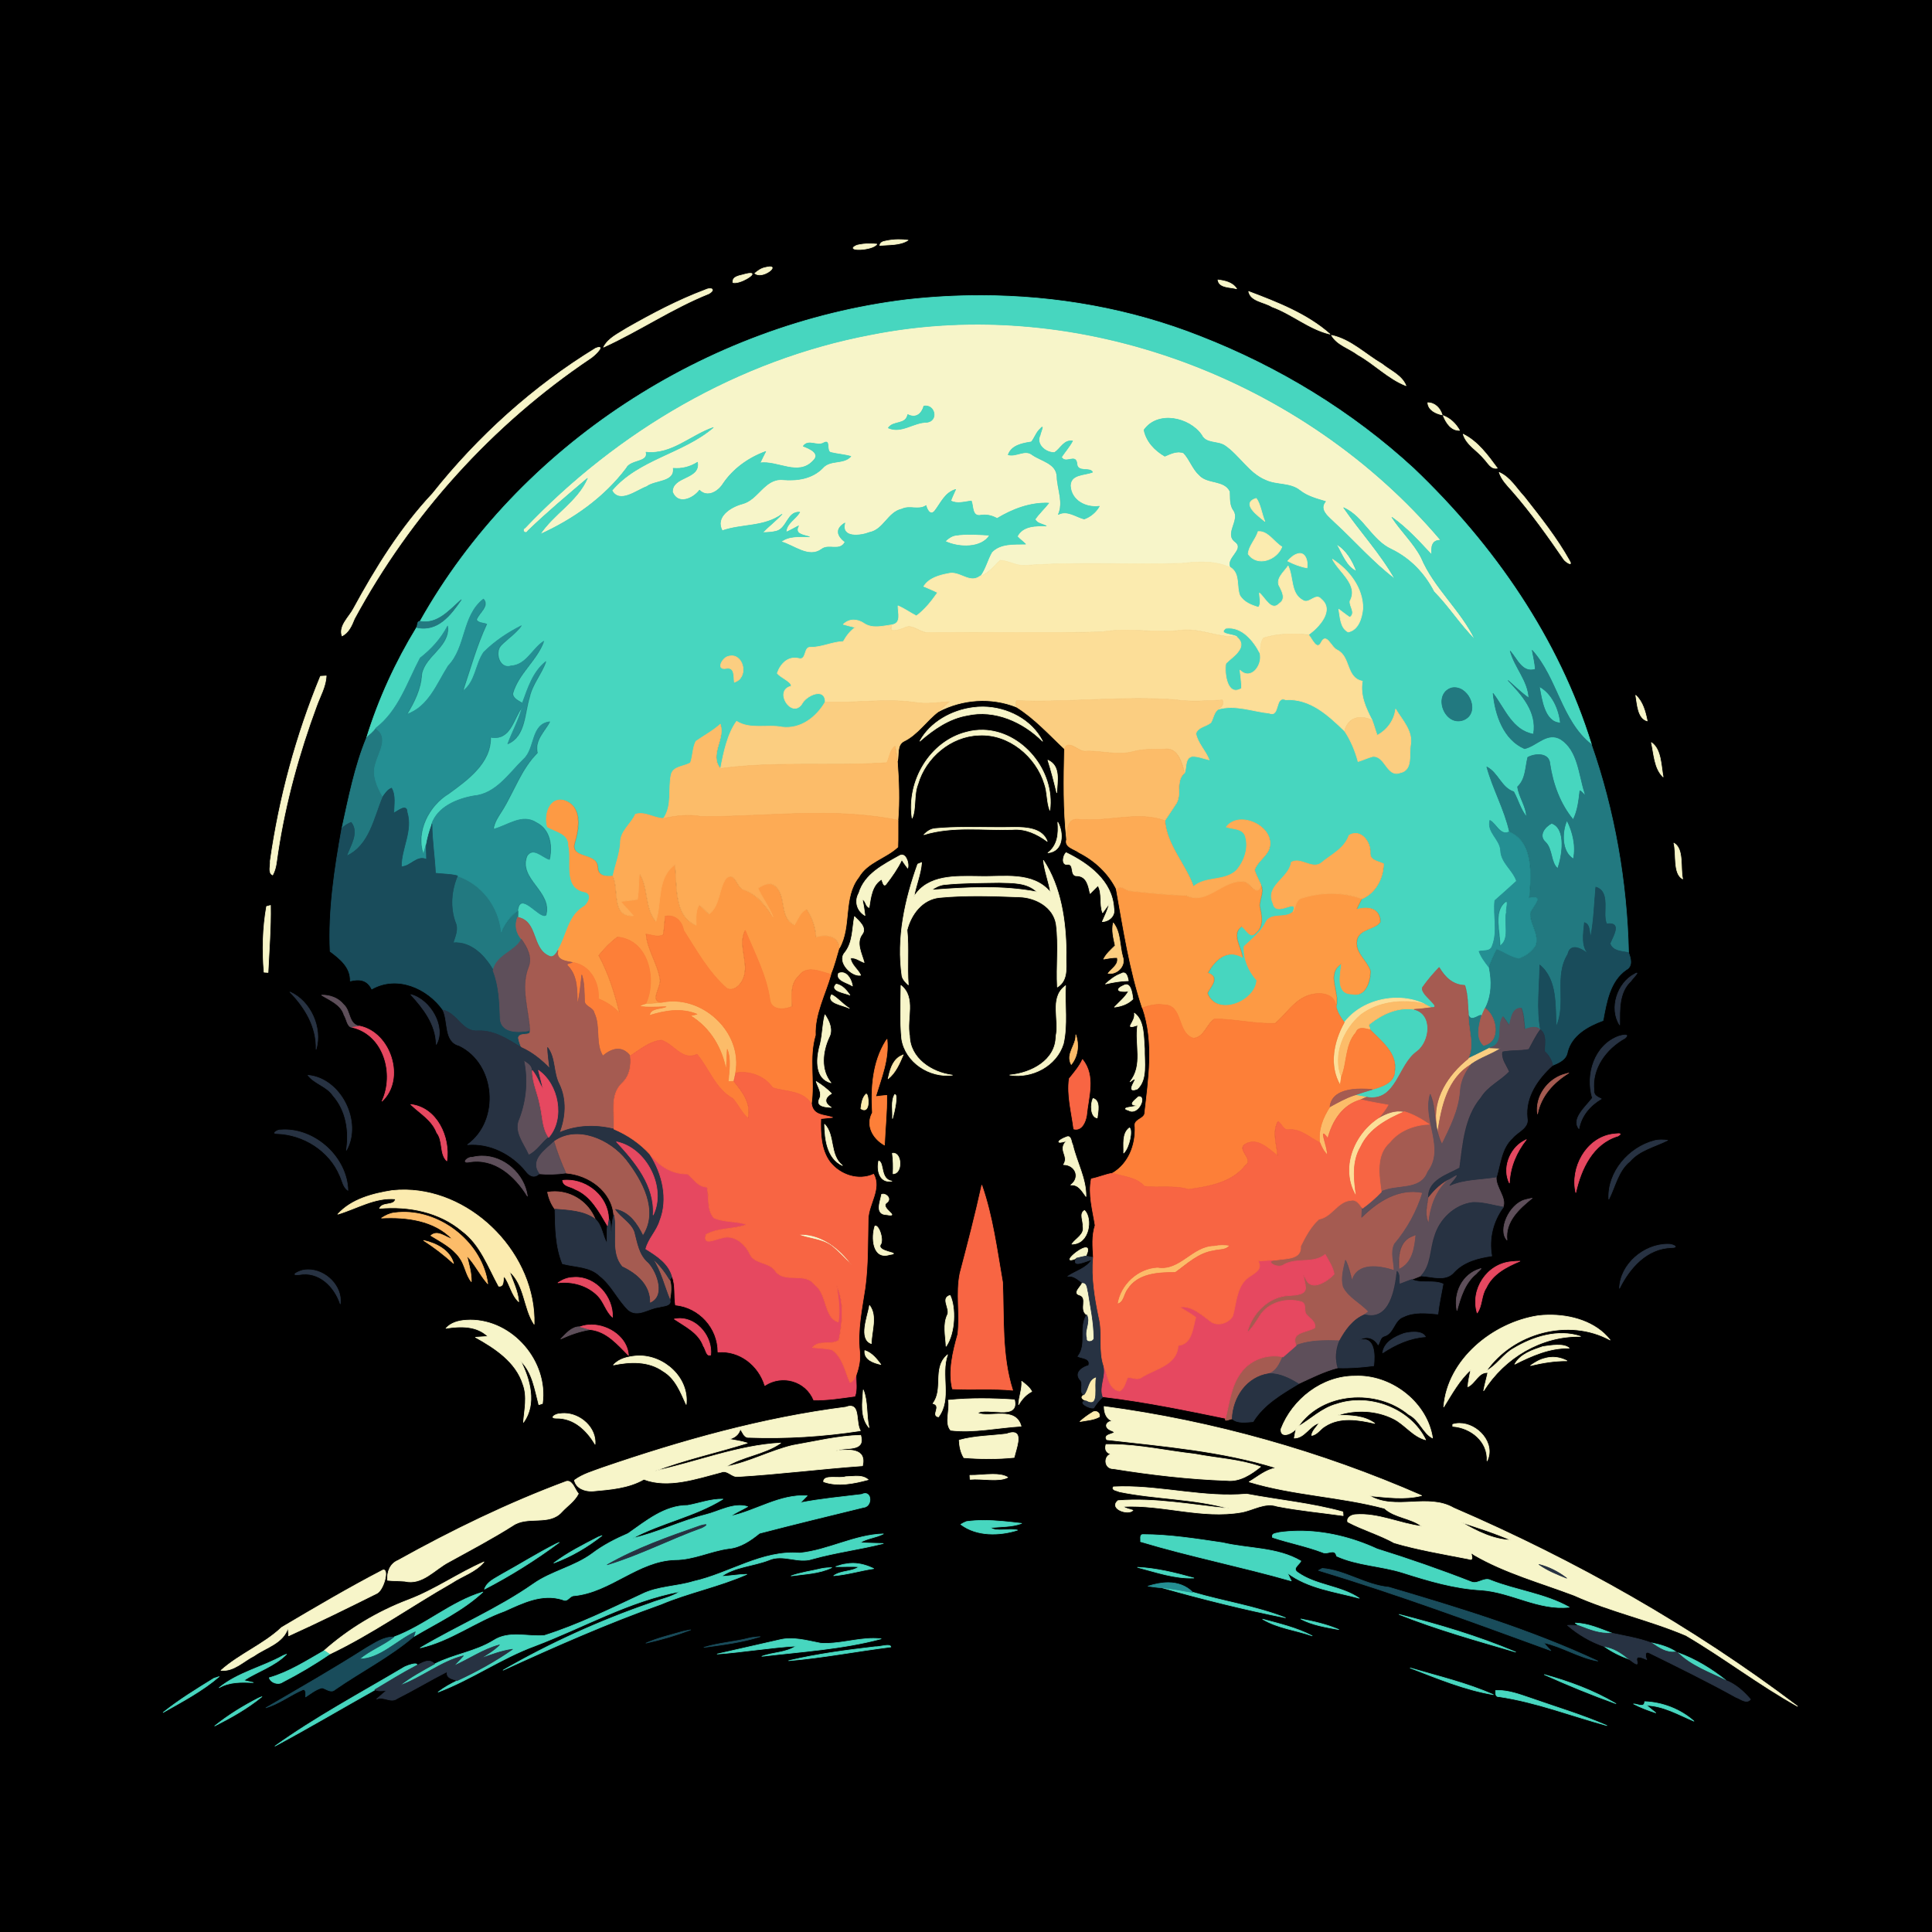 <?xml version='1.0' encoding='utf-8'?>
<svg xmlns="http://www.w3.org/2000/svg" width="52.083in" height="52.083in" version="1.1" viewBox="0 0 1322.9 1322.9"><g transform="translate(-2314 -869.74)"><rect x="2314" y="869.74" width="1322.9" height="1322.9" stroke-width=".261" style="-inkscape-stroke:none;paint-order:stroke fill markers"/><g transform="matrix(4.337 0 0 4.337 -14147 -688.28)" stroke-linejoin="round" stroke-width=".102"><path d="m3937.3 397.07c-0.664 7e-3 -1.326 0.078-1.975 0.223-0.43 0.074-0.885 0.208-0.942 0.709 1.489-0.169 3.16-7e-3 4.462-0.836-0.512-0.068-1.029-0.102-1.546-0.096zm-4.574 0.657c-0.663 5e-3 -1.324 0.075-1.965 0.236-2.184 0.97 2.473 0.875 3.157-0.18-0.396-0.038-0.794-0.059-1.192-0.056zm-15.658 3.627c-0.178-1e-3 -0.433 0.038-0.782 0.13-0.628 0.123-1.157 0.504-1.633 0.91 1.099 0.923 3.662-1.033 2.416-1.04zm-3.091 1.032c-0.179-3e-3 -0.461 0.04-0.87 0.145-0.72 0.247-2.043 0.276-1.916 1.32 1.11 0.279 3.876-1.448 2.785-1.465zm73.796 1.048c0.162 1.277 1.969 1.111 2.95 1.4-0.621-1.002-1.863-1.273-2.95-1.4zm-80.174 1.37c-0.214-4e-3 -0.502 0.061-0.81 0.214-4.293 1.609-8.364 3.768-12.344 6.033-1.319 0.854-2.907 1.538-3.669 2.998 5.62-2.561 10.82-6.12 16.602-8.435 0.808-0.461 0.692-0.802 0.221-0.81zm85.025 0.454c0.3 1.566 2.48 1.651 3.669 2.413 3.189 1.154 5.86 3.545 9.162 4.321-3.584-3.189-8.361-5.045-12.831-6.734zm-44.172 5.184c-5.213 0.075-10.425 0.611-15.574 1.639h-5e-4c-20.856 3.962-39.956 15.191-54.522 30.498-0.66 0.349 0.095 1.136 0.455 0.466 3.006-2.896 6.205-5.581 9.38-8.277-1.58 3.634-5.327 5.606-7.465 8.844 5.267-2.381 10.129-5.803 13.632-10.45 0.628-1.362 3.545-0.885 3.108-2.529 4.018 0.448 7.038-2.667 10.601-3.891-4.798 4.106-11.804 4.971-15.995 9.931 1.21 2.18 3.874-0.021 5.5-0.614 1.33-1.012 4.473-0.645 4.18-2.886 1.369 0.12 2.671-0.219 3.828-0.949 0.473 2.738-3.987 2.127-3.948 4.685 0.85 2.12 3.242 1.076 4.269-0.279 1.221 1.221 2.889 0.265 3.679-0.952 1.605-2.417 4.067-4.174 6.773-5.158-0.303 0.596-0.614 1.193-0.892 1.803 2.801-0.381 6.043 2.197 8.407-0.357 1.203-1.182-0.663-1.93-1.587-2.286 0.836-1.168 2.222 0.127 3.288-0.553 1.062-0.55 0.254 1.351 1.079 1.556 1.037 0.25 2.113 0.314 3.14 0.607-1.154 1.298-3.267 0.459-4.434 1.831-1.686 1.725-4.092 2.05-6.392 1.845-2.794-0.18-3.793 3.158-6.283 3.81-1.831 0.476-4.378 2.05-3.185 4.251 3.143-1.094 6.59-0.551 9.423-2.597-0.96 1.034-2.092 1.884-3.065 2.897 0.737-0.028 1.492-0.035 2.212-0.233 1.676-0.459 1.704-3.14 3.655-2.988-0.624 1.09-2.141 1.803-2.141 3.157 0.674-0.293 1.305-0.663 1.958-0.998-0.709 1.309 0.779 1.422 1.71 1.718-1.513 0.011-3.192-0.215-4.473 0.783 2.046 0.557 4.357 2.671 6.403 1.185 1.129-0.896 2.892 0.434 3.707-1.153-1.301-0.977-1.555-2.089-0.035-2.985-0.656 2.417 2.459 2.05 3.884 1.485 2.272-0.437 2.893-3.213 5.133-3.693 1.228-0.603 2.628 0.243 3.803-0.547 0.141 0.614 0.666 1.647 1.351 0.871 0.984-1.259 1.619-2.921 3.316-3.411-0.254 0.596-0.554 1.178-0.769 1.795 1.034 0.543 2.17 0.141 3.249 0.018 0.325 0.78 0.095 2.343 1.308 2.283 0.974-0.201 1.905-7e-3 2.763 0.476 2.448-1.482 5.242-2.54 8.149-2.424-0.684 0.878-1.524 1.633-2.155 2.558 0.296 0.677 1.168 0.724 1.757 1.052-1.651-0.032-3.704-0.053-4.572 1.654 0.395 0.437 0.889 0.78 1.308 1.207-1.81 0.035-3.94-0.152-5.32 1.259-0.713 1.231-1.013 2.678-1.891 3.828 1.393-0.406 2.191-1.619 3.211-2.533 1.323 0.078 2.512 0.889 3.863 0.826 8.28-0.607 16.602-0.077 24.896-0.338 2.582-0.296 5.312-0.434 7.718 0.741-1.034-1.513 2.191-2.85 0.685-4.092-1.838-1.266 0.801-3.45-0.311-5.006-0.642-0.878-0.476-1.972-0.554-2.988-0.917-1.884-3.517-1.161-4.826-2.561-1.097-0.981-1.517-2.47-2.511-3.524-1.03-0.392-2.028 0.12-2.963 0.515-1.556-0.882-2.932-2.332-3.281-4.142 2.159-3.076 7.157-1.982 9.084 0.797 0.681 1.418 2.487 0.928 3.641 1.665 2.353 1.595 3.775 4.378 6.484 5.489 1.739 0.811 3.891 0.36 5.44 1.641 1.171 0.907 2.607 1.281 4 1.697-1.139 1.365 0.578 2.501 1.474 3.421 3.189 2.925 6.057 6.259 9.493 8.844-2.265-4.029-5.468-7.472-8.1-11.278 3.15 1.429 4.381 5.108 7.532 6.565 2.953 1.429 5.224 3.799 6.713 6.696 2.357 2.381 4.142 5.264 6.516 7.606-2.258-4.724-6.491-8.174-8.523-13.007-1.217-2.342-3.203-4.138-4.618-6.343 2.378 1.662 4.307 3.824 6.283 5.923-0.085-1.175-0.053-2.353 1.436-2.303-18.169-21.47-46.339-34.496-74.49-34.091zm57.25 1.737c0.889 1.545 2.794 2.035 4.159 3.073 2.632 1.468 4.794 3.786 7.599 4.879-0.663-1.647-2.476-2.367-3.782-3.429-2.628-1.528-4.946-3.888-7.977-4.523zm-115.69 1.894c-0.116 0.016-0.282 0.067-0.506 0.159-9.825 6.015-18.57 13.914-25.739 22.945-5.052 5.38-8.96 11.712-12.474 18.161-0.691 1.337-2.339 2.678-1.81 4.297 1.069-0.536 1.538-1.672 1.958-2.713 8.869-16.411 21.721-30.657 37.211-41.081 0.571-0.336 2.174-1.883 1.36-1.768zm130.89 8.746c0.07 1.171 1.273 1.711 2.272 1.923-0.307-1.034-1.139-1.923-2.272-1.923zm-79.58 0.522c1.771-0.282 2.314 2.36 0.455 2.568-2.092-7e-3 -4.004 1.817-6.075 0.885 0.826-1.182 2.741-0.427 3.073-2.106 1.298 0.66 2.198-0.109 2.547-1.348zm82.014 1.524c0.445 1.097 1.231 2.36 2.579 2.318-0.572-1.037-1.464-1.898-2.579-2.318zm-63.33 1.813c0.097 0.08-0.308 0.973-0.332 1.256-0.755 1.457 0.935 2.847 2.293 2.744 0.953-0.631 1.457-2.018 2.822-1.816-0.49 0.914-1.178 1.69-1.75 2.547 0.667 1.192 2.311-0.663 2.448 1.093 0.116 1.39 2.12 0.452 2.452 1.28-1.252 0.512-3.429 0.272-3.493 2.124 0.113 2.349 2.434 3.545 4.569 3.263-0.519 0.924-1.387 1.658-2.385 2.011-1.355-0.349-2.65-1.45-4.082-0.723 0.857-1.894-0.144-3.994-0.215-5.965-0.067-2.088-2.491-2.466-3.888-3.443-1.178-0.938-2.512 0.346-3.814-0.01 0.547-1.52 2.268-1.81 3.662-2.032 0.533-0.649 0.769-1.531 1.415-2.085 0.176-0.206 0.264-0.27 0.297-0.243zm66.481 1.115c0.518 1.704 2.23 2.554 3.292 3.874 0.607 0.603 1.058 1.686 2.095 1.485-1.485-2.018-3.087-4.23-5.387-5.359zm5.691 6.036c0.385 1.164 1.263 2.039 2.06 2.931 2.988 3.415 5.616 7.123 8.184 10.855 0.279 0.353 1.432 1.122 0.857 0.162-2-3.595-4.596-6.854-7.136-10.089-1.259-1.337-2.222-3.094-3.965-3.859zm-83.533 9.767c-0.796-3e-3 -1.589 0.036-2.375 0.16-0.628 0.12-1.143 0.515-1.598 0.942 2.145 1.051 5.789 1.125 7.041-0.97-1.018-0.054-2.045-0.127-3.068-0.131zm57.788 1.539c0.85 1.475 1.616 3.68 3.192 4.283-0.628-1.676-1.601-3.369-3.192-4.283zm-159.45 20.825c-0.229 0.014-0.681 0.039-0.907 0.053-3.842 9.335-6.519 19.174-7.93 29.175 0.071 0.677-0.37 1.866 0.377 2.194 0.607-1.09 0.628-2.364 0.829-3.563 1.203-7.895 3.337-15.635 6.107-23.121 0.561-1.559 1.443-3.048 1.524-4.738zm206.75 3.055c0.251 1.365 0.286 3.605 1.813 4.046-0.289-1.432-0.702-3.037-1.813-4.046zm-103.03 1.835c-0.54-5e-3 -1.079 0.029-1.609 0.105-3.341 0.427-6.734 2.289-8.378 5.292 2.163-1.88 4.593-3.577 7.486-4.074 4.343-0.977 8.826 1.048 11.878 4.089-1.728-3.408-5.596-5.376-9.377-5.411zm0.014 3.659c-0.88-0.021-1.78 0.083-2.685 0.33-5.786 1.489-9.419 7.771-8.544 13.568 0.649-1.415 0.229-3.683 0.9-5.355 1.21-4.223 5.2-7.599 9.641-7.744 4.72-0.268 9.056 3.348 10.379 7.747 0.459 1.333 0.318 2.79 0.822 4.106 0.818-6.208-4.355-12.502-10.513-12.652zm105.49 1.97c0.409 1.817 0.455 4.089 1.849 5.419-0.335-1.771-0.296-4.382-1.849-5.419zm-95.282 2.78c0.54 1.69 0.981 3.408 1.397 5.133 0.057-1.778 0.639-4.23-1.397-5.133zm1.563 9.797c0.152 1.803-1e-4 3.648-1.552 4.822 2.455-0.243 2.487-3.143 1.552-4.822zm-14.671 0.795c-1.571 0.01-3.139 0.06-4.703 0.207-0.706 0.06-1.281 0.469-1.761 0.96 4.519-1.397 9.324-0.667 13.977-0.819 2.042-0.176 3.884 0.695 5.486 1.873-0.748-2.067-3.281-2.216-5.143-2.212-2.615 0.066-5.238-0.026-7.856-9e-3zm111.94 2.503c0.441 1.757-0.166 4.815 1.383 5.648-0.392-1.771 0.205-4.773-1.383-5.648zm-95.952 1.506c-0.49 0.399-0.769 1.923 0.138 1.859 1.298-0.215 0.328 1.915 1.623 1.792 1.51 0.092 1.764 1.599 2.025 2.787 0.42-0.409 0.815-0.84 1.242-1.242 0.716 1.309 0.212 2.896 0.73 4.282 0.349-0.469 0.695-0.938 1.034-1.414-0.191 1.002-0.688 1.894-1.079 2.822 1.122-0.049 2.088-0.96 1.806-2.142-0.236-4.272-3.994-7.034-7.518-8.745zm-25.951 0.356c-0.105 3e-3 -0.217 0.036-0.334 0.106-2.558 1.439-5.521 2.879-6.438 5.927-0.723 1.284-0.31 2.784 0.96 3.528-0.102-0.857-0.24-1.704-0.413-2.547 0.593 0.24 0.473 1.054 1.062 1.291 0.258-1.595 0.437-3.531 1.968-4.452 0.159 0.243 0.293 1.305 0.716 0.759 0.931-1.214 1.824-2.466 2.48-3.849 0.3 0.448 0.603 0.893 0.939 1.323 0.225-0.667-0.203-2.108-0.94-2.085zm22.368 0.861c0.18 1.725 0.839 3.352 1.121 5.059-2.787-3.383-7.457-2.406-11.303-2.53-3.63-0.028-8.061-0.325-10.266 3.207 0.307-1.824 1.076-3.542 1.21-5.397-0.155 0.064-0.459 0.187-0.614 0.25-2.025 5.634-3.348 11.674-2.48 17.671 0.138 0.579 0.582 0.992 0.995 1.394-0.215-2.886 0.095-5.782-0.201-8.665 0.635-2.459 2.357-4.812 5.069-5.129 4.198-0.406 8.445-0.254 12.658-0.095 2.579 0.064 5.415 1.594 5.831 4.35 0.427 3.274 0 6.59 0.18 9.882 1.884-1.15 1.263-3.584 1.387-5.419-0.042-4.964-0.815-10.396-3.587-14.577zm-7.01 3.489c2.057 0.064 4.434-0.067 6.018 1.503-5.482-1.062-11.151-0.734-16.69-0.311 0.6-0.42 1.259-0.769 1.993-0.861 2.879-0.303 5.786-0.278 8.678-0.331zm-115.03 3.623c-0.155 0.042-0.462 0.124-0.614 0.166-0.607 3.397-0.688 6.939-0.399 10.371 0.155 0.011 0.469 0.032 0.625 0.042 0.162-3.521 0.455-7.056 0.388-10.58zm92.205 1.764c-0.37 1.923-0.233 4.075-1.52 5.687-1.288 1.446 1.065 3.831 2.498 3.563-0.441-0.949-1.496-1.623-1.609-2.692 0.783-0.159 1.439 0.448 2.152 0.684-0.377-1.418-1.33-3.087-0.321-4.448 0.818-1.027-0.504-2.103-1.199-2.794zm-2.013 8.845c-0.158-1.2e-4 -0.325 0.033-0.502 0.104-0.487 1.15 1.439 1.478 2.191 2.008-0.121-0.891-0.725-2.111-1.689-2.112zm44.522 0.036c-0.133-6e-3 -0.293 0.04-0.486 0.157-0.91 0.335-1.675 0.956-2.388 1.598 1.185-0.275 2.381-0.49 3.602-0.511-0.113-0.532-0.252-1.221-0.728-1.243zm-45.384 1.772c-1.143 1.062 1.408 1.407 2.149 1.735-0.529-0.755-1.193-1.569-2.149-1.735zm45.796 0.086c-0.066-2e-3 -0.137 8e-3 -0.213 0.03-1.76 0.741-1.097 1.203 0.568 1.009-0.554 0.991-1.457 1.697-2.223 2.512 1.065-0.134 2.138-0.49 2.903-1.28-0.098-0.683-0.252-2.251-1.036-2.27zm-35.579 0.129c-0.025 2.819-0.17 5.659 0.116 8.47 0.596 3.672 4.381 6.124 7.997 5.694-3.267-0.413-6.714-2.642-6.763-6.258-0.529-2.589 1.048-5.997-1.351-7.906zm25.985 0.035-0.218 0.187c-2.258 1.887-0.727 5.26-1.299 7.8-0.021 3.842-3.937 5.824-7.288 6.124 3.538 0.55 7.373-1.439 8.453-4.942 0.691-3.006 0.191-6.117 0.353-9.169zm-36.95 1.433c-0.836 1.379 1.891 1.623 2.808 2.145-0.97-0.582-2.021-1.82-2.808-2.145zm47.812 2.907c0.268 1.443-1.895 2.706 0.522 1.895-0.469 3.041 0.917 6.308-1.203 8.94 2.237-1.662-1.319 2.074 1.139 1.143 1.633-1.457 1.087-4.287 1.136-6.347-0.155-1.845 0-4.494-1.595-5.63zm-48.853 0.254c-0.445 1.711-0.36 3.514-0.889 5.207-0.476 1.983-0.628 4.882 1.838 5.535-1.669-2.05-1.348-4.925-0.303-7.183 0.646-1.189 0.039-2.54-0.646-3.559zm-1.376 10.537c0.261 0.903 1.005 1.82 0.493 2.78-0.589 1.185 1.111 1.263 1.877 1.313-1.143-0.713-1.097-1.503 0.039-2.198-0.716-0.737-1.545-1.355-2.41-1.895zm12.416 2.055c-0.01-9e-5 -0.017 7.4e-4 -0.026 2e-3 -0.625 1.065-0.268 2.55-0.349 3.778 0.302-1 0.905-3.775 0.376-3.78zm38.58 0.334c-0.037 1.6e-4 -0.076 4e-3 -0.118 0.01-0.296 0.321-1.595 1.2-0.656 1.33 1.573 0.258-2.833 0.268-0.903 0.822 1.511 0.868 2.822-2.167 1.677-2.162zm-7.294 0.289c-0.423 0.882-0.424 2.9 0.659 3.083 0.116-0.967 0.54-2.766-0.659-3.083zm-42.383 4.075c0.032 2.353 0.399 5.397 2.815 6.509-2.078-1.669-1.133-4.769-2.815-6.509zm48.137 0.558c-1.199 0.896-0.868 2.667-0.914 3.979 0.924-0.903 1.425-3.637 0.914-3.979zm-9.67 1.39c-0.071-4e-3 -0.153 0.01-0.247 0.046-1.425 0.519-1.869 1.231-0.032 0.635-1.425 1.499 0.476 2.311-0.459 3.739 1.877 0.025 2.713 2.039 1.143 3.217 1.231-0.113 1.764 0.97 2.395 1.813 0.025-2.872-1.46-5.397-2.092-8.131-0.232-0.395-0.212-1.293-0.709-1.32zm-27.626 2.618c-0.044 1e-3 -0.09 6e-3 -0.137 0.014 0.141 1.069 0.17 2.148 0.11 3.231 1.494 0.01 1.404-3.28 0.028-3.245zm-2.293 1.217c-0.335 1.51 0.116 3.507 2.074 3.196-1.856-0.279-1.196-2.893-2.074-3.196zm0.656 5.241c-0.068 3e-3 -0.136 0.015-0.201 0.037-0.205 1.192-1.118 3.182 0.815 3.214 2.318 0.434-1.217-1.087 0.014-1.919 0.735-0.537 0.031-1.358-0.628-1.331zm31.842 2.58c-0.878 0.483-0.158 1.7-0.257 2.511 0.314 1.284-1.125 1.902-1.743 2.801 2.794 7e-3 3.277-4.046 2-5.313zm-33.035 2.445c-0.019 1e-3 -0.037 5e-3 -0.056 0.01-0.6 1.729-0.416 5.397 2.335 4.512 2.184-0.279-2.43-0.388-1.376-1.721 0.352-0.851-0.323-2.841-0.904-2.801zm-11.897 1.331c-0.109 2e-3 -0.219 6e-3 -0.329 0.013 1.693 0.709 3.683 0.688 5.235 1.778 1.192 0.896 2.12 2.085 3.267 3.034-1.907-2.635-4.787-4.882-8.173-4.824zm45.103 2.1c-1.065 0.045-4.086 2.81-1.444 1.67 0.487-0.127 0.977-0.236 1.471-0.338 0.487-1.008 0.358-1.348-0.027-1.331zm-0.446 5.536c-0.025-7.8e-4 -0.05-7e-4 -0.076 5.2e-4h-5e-4c-0.159 0.572-1.492 1.573-0.557 1.908 1.591 0.385-0.025 2.346 1.259 3.168 0.621 1.161-0.419 2.421-0.028 3.641-0.191 0.893 1.361 0.659 1.167-0.138-0.01-2.367-0.536-4.702-0.889-7.034-0.178-0.564-0.111-1.522-0.876-1.546zm-20.954 2.001c-1.503 0.406-0.021 2.021-0.388 2.995-0.776 1.591-0.318 3.355-0.244 5.038 1.471-2.141 1.528-6.181 0.631-8.033zm-12.718 1.591c-0.293 1.757-1.746 5.285 0.276 6.019 0.028-1.944 0.98-4.357-0.276-6.019zm107.12 1.512c-0.517 0.01-1.028 0.044-1.526 0.101-7.165 1.079-14.358 6.911-14.94 14.404 1.284-2.053 2.438-4.216 4.265-5.867-0.173 0.889-0.395 1.774-0.459 2.685 1.217-0.575 1.633-2.325 3.157-2.247-0.198 0.963-0.494 1.901-0.659 2.872 3.277-5.204 9.069-8.681 15.289-8.576-3.553-1.182-7.475 0.042-10.58 1.915-1.647 0.921-2.621 2.671-4.297 3.546 4.194-6.022 12.996-8.466 19.544-4.896-2.253-2.883-6.176-4.005-9.794-3.936zm-170.18 0.791c-0.216 6.5e-4 -0.434 8e-3 -0.652 0.023-1.154 0.078-2.357 0.381-3.157 1.277 2.254-0.36 4.865-0.434 6.618 1.287-0.656 0.053-1.308 0.088-1.961 0.134 3.08 1.711 6.375 3.866 7.5 7.405 0.73 1.951 0.229 4.025 0.074 6.022 2.095-2.893 1.037-6.788-0.462-9.716 1.898 1.81 2.244 4.523 2.889 6.929 0.141-0.046 0.423-0.134 0.564-0.18 0.919-6.647-4.71-13.202-11.413-13.182zm171.59 3.953c-0.768 0.016-1.584 0.15-2.225 0.237-1.637 0.557-3.542 1.171-4.431 2.776 2.681-1.348 5.51-2.603 8.587-2.54-0.445-0.386-1.163-0.489-1.931-0.473zm-109.27 0.865c-0.176 1.425 1.411 1.958 2.522 2.194-0.674-0.893-1.415-1.838-2.522-2.194zm13.056 0.656-0.208 0.198c-2.106 2.014-0.402 5.281-2.095 7.5 1.457 0.385-0.385 1.898 0.868 2.117 2.138-2.865 0.282-6.608 1.436-9.814zm-48.836 0.179c-0.131 4e-3 -0.262 0.011-0.394 0.023-1.263 0.123-2.643 0.42-3.514 1.418 2.628-0.55 5.553-0.663 7.846 0.974 1.94 1.147 2.751 3.305 3.633 5.249 0.455-4.224-3.501-7.776-7.572-7.664zm144.29 0.219c-0.366 9e-3 -0.733 0.063-1.092 0.167-0.857 0.187-1.612 0.645-2.314 1.146 1.884-0.452 3.796-0.769 5.74-0.751-0.725-0.381-1.529-0.581-2.334-0.562zm-30.583 2.968c-0.177-8.9e-4 -0.354 3e-3 -0.531 0.011-5.161-0.035-9.888 3.647-11.694 8.357-0.134 1.577 1.838 0.741 2.399-0.106-0.106 0.504-0.229 1.009-0.307 1.528 1.63 0.021 2.395-1.944 3.923-2.381-0.381 0.649-1.076 1.185-1.175 1.962 0.864-0.099 1.376-1.037 2.117-1.454 2.339-1.524 5.281-1.034 7.839-0.441-1.686-1.256-3.824-1.22-5.817-1.319 2.843-0.914 6.089-0.769 8.777 0.578 1.824 0.91 3.059 2.812 5.08 3.33-2.417-4.921-8.823-7.398-14.062-5.634-2.321 0.631-4.05 2.374-6.072 3.559 3.778-5.556 12.45-6.099 17.487-1.912 1.647 0.801 2.255 2.967 3.733 3.704-0.82-5.482-6.216-9.755-11.697-9.782zm-53.162 0.826c0.092 1.263-0.445 2.441-0.49 3.69 0.508-0.868 1.168-1.616 2.075-2.078-0.356-0.684-0.999-1.146-1.584-1.612zm-25.012 1.365c-0.123 1.979-0.518 4.307 0.907 5.944-0.466-1.958-0.155-4.085-0.907-5.944zm18.644 1.371c-1.745 2e-3 -3.488 0.076-5.217 0.249 0.325 1.524-0.646 3.567 0.367 4.745 3.697 0.437 7.422-0.42 11.119-0.639-0.875-3.189-4.932-1.252-6.876-2.078 1.429-1.012 6.65 1.284 5.831-2.092-1.734-0.116-3.48-0.187-5.225-0.185zm-20.656 1.189c-0.207-4e-3 -0.456 0.046-0.757 0.161-13.123 1.672-25.904 5.274-38.392 9.556-1.517 0.568-3.129 1.002-4.445 1.986 0.268 1.284 1.675 1.757 2.843 1.707 2.769-0.254 5.648-0.448 8.117-1.859 3.852 1.46 8.29-0.102 12.192-1.115 0.981-0.437 1.648 0.758 2.6 0.681 6.59-0.392 13.144-1.235 19.73-1.704 0.66-2.843-2.254-2.554-4.187-2.374 1.422-0.667 4.702 0.3 3.902-2.438-3.627 0.092-7.193 0.984-10.763 1.598-3.581 0.861-6.872 2.685-10.499 3.358 2.663-1.679 6.022-1.926 8.629-3.733-6.805 0.36-13.258 3.023-19.893 4.424 4.727-1.827 9.772-2.9 14.619-4.42-0.938-0.31-1.923-0.438-2.889-0.614 0.875-0.222 1.534-0.684 1.785-1.591 0.399 0.49 0.572 1.379 1.362 1.308 5.877 0.215 11.79-0.162 17.596-1.051-0.725-1.216-0.103-3.856-1.55-3.882zm40.042 0.058c0 1.063 0.381 2.039 1.374 2.291-1.035 0.012-1.542 1.005-0.253 1.498 1.52 0.586-1.485 0.384-0.709 1.45 8.957 1.027 18.101 1.767 26.765 4.455-1.633 0.258-2.907 1.387-4.286 2.201 6.957 2.11 14.344 2.311 21.354 4.177 1.686 1.52 4.142 1.478 5.923 2.854-3.538-0.434-6.897-2.138-10.52-1.852-0.586 0.039-1.394 0.445-1.189 1.147 2.374 1.256 4.981 2 7.341 3.305 3.824 1.115 7.797 1.771 11.695 2.533 1.316 0.529-0.18-1.535 0.885-0.639 4.967 2.882 10.506 4.375 15.836 6.396 5.708 2.565 11.885 3.88 17.636 6.325 5.997 3.517 11.536 7.804 17.61 11.183-16.679-12.615-35.084-23.019-54.282-31.302-4.11-2.357-9.151 0.472-13.296-1.927 2.734 0.226 5.528 0.656 8.237-0.028-15.924-6.967-32.882-11.762-50.122-14.069zm-85.184 1.096c-0.26-5e-3 -0.521 0.014-0.778 0.057-0.536-0.035-1.764 0.667-0.564 0.685 2.787-0.064 4.819 1.873 6.149 4.117 0.192-2.606-2.293-4.814-4.806-4.859zm141.27 1.571c-0.353 2e-3 -0.706 0.051-1.052 0.155v0.307c2.872 0.208 5.581 2.374 5.418 5.454 1.348-2.79-1.493-5.93-4.366-5.915zm-70.419 1.445c-0.268-0.015-0.62 0.05-1.075 0.22-2.494 0.318-5.052 0.3-7.483 0.988 0.046 0.952 0.233 1.929 0.741 2.755 2.628 0.212 5.309 0.233 7.934-0.035 0.322-1.387 1.329-3.844-0.117-3.927zm15.506 1.878c-0.294-2e-3 -0.588-1.2e-4 -0.883 7e-3 -0.253 0.91 0.149 1.354 0.819 1.522-1.197 0.209-1.182 2.338 0.374 2.296 5.927 0.956 11.917 1.647 17.917 1.862 2.018 0.212 3.792-0.973 5.295-2.169-3.344-1.171-6.918-1.33-10.372-1.997-4.379-0.489-8.736-1.488-13.15-1.52zm-18.778 4.721c-1.205 3e-3 -2.541 0.179-3.596 0.158h-6e-4c0.011 0.155 0.028 0.473 0.039 0.631 1.88-0.18 4.526 0.451 5.937-0.311-0.585-0.38-1.443-0.481-2.38-0.479zm-21.581 0.288c-0.542 8e-3 -1.095 0.079-1.609 0.081-1.023 0.356-3.56-0.374-3.503 0.797 2.265 0.801 4.791 0.279 7.041-0.325-0.554-0.472-1.232-0.564-1.929-0.553zm-45.54 0.796c-0.055 8.6e-4 -0.113 8e-3 -0.173 0.022-9.186 3.418-18.027 7.715-26.585 12.478-1.27 0.529-1.757 1.842-1.658 3.14 0.9 0.095 1.81 0.071 2.713 0.145 2.759 0.667 4.723-1.859 6.942-3.02 3.397-1.873 6.834-3.679 10.115-5.757 2.346-1.626 5.729 0.067 7.726-2.155 0.875-0.949 2.06-1.725 2.632-2.889-0.523-0.595-0.878-1.975-1.711-1.962zm87.504 0.854c-0.439 4e-3 -0.878 0.017-1.317 0.039-0.356 0.536 0.614 0.582 0.924 0.762 5.733 1.175 11.719 1.069 17.36 2.663-5.835-0.554-11.688-1.728-17.568-1.252-1.489 1.288 1.633 2.353 2.36 1.528-0.522-0.198-1.115-0.254-1.552-0.61 6.244-0.325 12.436 1.997 18.687 0.91 1.866-0.335 3.68-1.598 5.623-0.949 3.443 0.677 6.96 0.991 10.435 1.485-0.011-0.148-0.032-0.441-0.046-0.589-4.957-1.383-10.139-1.855-15.194-2.811-6.591 0.589-13.131-1.241-19.712-1.176zm53.614 5.631c2.632 0.864 5.302 1.7 7.839 2.822-2.812-0.088-5.45-1.436-7.839-2.822zm-154.31 6.254c-4.075 1.778-7.751 4.41-11.935 5.987-4.872 1.852-9.394 4.565-13.299 8.019 0.279 0.183 0.557 0.374 0.84 0.564 6.65-3.154 12.855-7.563 19.307-11.246 1.683-1.125 3.771-1.718 5.087-3.323zm166.6 0.409c1.591 0.395 3.072 1.161 4.367 2.163-1.513-0.593-3.037-1.214-4.367-2.163zm-182.44 0.855c-0.027-1e-3 -0.055 8e-4 -0.085 6e-3 -5.436 2.819-10.735 5.948-16.005 9.066-2.879 2.713-6.664 4.188-9.585 6.791 2.025 0.198 3.545-1.45 5.232-2.304 1.891-1.333 4.632-1.979 5.355-4.452 0.028 0.43 0.056 0.861 0.088 1.298 4.702-2.134 9.338-4.417 13.956-6.717 1.029-0.54 1.869-3.652 1.044-3.689z" fill="#f7f5c9" stop-color="#000000" stroke="#f7f5c9" style="font-variation-settings:normal"/><path d="m3950.4 405.9c-3.93-8e-3 -7.861 0.212-11.76 0.651-31.559 3.828-61.238 22.984-76.845 50.793 2.787 0.515 4.646-1.788 6.512-3.415-1.647 2.402-3.729 5.122-7.041 4.371-3.316 5.419-6.032 11.328-7.902 17.406 0.529-0.466 1.083-0.917 1.506-1.485 3.623-2.755 4.977-7.225 7.027-11.091 1.778-1.39 3.281-3.03 4.332-5.048 0.332 3.337-3.584 4.653-4.117 7.63-0.12 2.321-1.154 4.367-2.329 6.315 3.475-1.224 4.738-4.819 6.537-7.652 2.886-2.988 2.152-7.885 5.56-10.552 0.967 1.132-0.762 2.205-1.115 3.274 0.328 0.554 1.083 0.448 1.615 0.685-1.584 3.401-2.582 7.027-3.768 10.58 2.064-1.471 1.969-4.223 3.313-6.145 1.708-1.711 3.771-3.087 5.93-4.177-0.875 1.203-2.134 2.015-3.168 3.062-1.147 1.079-0.261 3.873 1.538 3.277 2.431-0.145 3.348-2.713 5.175-3.895-1.097 3.062-4.036 5.104-4.911 8.276 0.035 0.78 0.953 1.133 1.531 1.5 0.878-2.364 1.648-4.932 3.711-6.569-0.692 1.979-2.177 3.606-2.607 5.691-0.787 2.48-0.614 6.124-3.397 7.295 0.72-1.961 1.764-3.799 2.282-5.835-1.475 1.958-1.82 5.373-5.02 4.798 0.102 4.071-3.64 6.752-6.621 8.918-3.111 1.884-5.257 6.029-3.98 9.581 0.155-0.487 0.293-0.977 0.413-1.471 0.194-1.125 0.508-2.223 0.9-3.292 0.917-2.745 4-4.015 6.636-4.477 3.535-0.314 5.567-3.549 7.895-5.806 1.859-1.665 1.111-5.535 4.113-5.895-0.857 1.591-2.434 2.911-1.962 4.911-2.582 2.575-3.701 6.138-5.602 9.176-0.575 0.896-1.21 1.795-1.341 2.882 2.208-0.547 4.544-2.54 6.802-1.044 2.163 1.058 2.54 3.683 2.05 5.814-1.143-0.353-2.61-2.078-3.57-0.504-1.355 3.63 4.046 5.567 3.013 9.303-0.949 0.706-4.11-4.064-4.466-0.67-0.01 0.25-0.025 0.748-0.025 0.995 3.224 0.596 2.17 4.896 4.921 6.103 0.688 0.406 1.157-0.36 1.457-0.857 1.397-2.223 1.563-5.239 3.898-6.791 0.931-0.466 1.768-2.233 0.265-2.47-3.316-0.706-1.877-4.84-2.445-7.246 0.071-1.961-2.032-2.24-3.345-2.999-0.561-1.817 0.286-4.879 2.734-4.149 2.819 1.005 2.215 4.477 1.538 6.724-0.66 2.543 3.51 1.453 3.644 3.739 0.032 1.425 1.186 1.57 2.374 1.457 0.363-1.743 1.054-3.415 1.185-5.204-0.071-1.88 1.651-2.988 2.371-4.568 1.513-0.487 2.935 0.638 4.442 0.659 1.432-2.046 0.716-4.607 1.199-6.889 0.31-1.393 2.06-1.263 3.058-1.905 0.392-1.104 0.321-2.342 0.861-3.394 1.284-0.893 2.674-1.63 3.845-2.685 0.847 2.304-1.785 4.798 0.014 6.995 0.476-2.54 1.09-5.475 2.533-7.457 2.219 1.358 4.812 0.441 7.256 0.928 2.893 0.318 5.348-1.591 6.734-3.979 0-2.392-3.006-1.058-3.701 0.338-1.626 2.346-4.498-2.166-1.665-2.837 0.07-0.706-1.647-1.312-2.212-2.039 0.501-1.482 1.718-2.748 3.404-2.336 1.298 0.349 0.717-1.933 1.909-1.756 1.76-7e-3 3.365-0.85 5.119-0.921 0.487-0.857 1.065-1.658 1.891-2.219-0.635-0.155-1.27-0.3-1.891-0.487 0.921-0.921 2.205-0.868 3.239-0.176 1.337 0.924 2.946 0.451 4.42 0.254 1.563-0.272 0.938-1.877 0.963-2.992 1.023 0.416 1.916 1.087 2.9 1.584 1.341-0.991 2.388-2.325 3.337-3.679-0.702-0.377-1.453-0.653-2.177-0.981 0.811-1.309 2.438-1.76 3.863-2.025 1.76-0.494 3.348 1.661 5.002 0.423 0.878-1.15 1.179-2.596 1.891-3.828 1.379-1.411 3.51-1.224 5.32-1.259-0.42-0.427-0.913-0.769-1.308-1.207 0.868-1.707 2.921-1.686 4.572-1.655-0.589-0.328-1.461-0.374-1.757-1.051 0.631-0.924 1.471-1.679 2.155-2.558-2.907-0.116-5.701 0.942-8.149 2.424-0.857-0.483-1.789-0.678-2.763-0.476-1.214 0.06-0.984-1.503-1.308-2.283-1.079 0.124-2.216 0.526-3.249-0.018 0.215-0.617 0.515-1.2 0.769-1.796-1.697 0.49-2.332 2.152-3.316 3.412-0.684 0.776-1.21-0.257-1.351-0.871-1.175 0.79-2.575-0.057-3.803 0.547-2.24 0.48-2.861 3.256-5.133 3.693-1.425 0.564-4.54 0.931-3.884-1.485-1.521 0.896-1.267 2.008 0.035 2.985-0.815 1.587-2.579 0.257-3.708 1.153-2.046 1.485-4.357-0.628-6.403-1.185 1.281-0.998 2.96-0.772 4.473-0.783-0.931-0.296-2.42-0.409-1.711-1.718-0.653 0.335-1.284 0.706-1.958 0.998 0-1.355 1.517-2.067 2.141-3.157-1.951-0.152-1.979 2.529-3.655 2.988-0.72 0.198-1.474 0.205-2.212 0.233 0.974-1.012 2.106-1.863 3.065-2.897-2.833 2.046-6.279 1.503-9.423 2.597-1.192-2.201 1.355-3.775 3.185-4.251 2.491-0.653 3.489-3.99 6.283-3.81 2.3 0.205 4.706-0.12 6.392-1.845 1.168-1.372 3.281-0.533 4.434-1.831-1.027-0.293-2.103-0.356-3.14-0.607-0.826-0.205-0.018-2.106-1.079-1.556-1.065 0.681-2.452-0.614-3.288 0.553 0.924 0.356 2.79 1.104 1.587 2.286-2.364 2.554-5.606-0.024-8.407 0.357 0.279-0.61 0.589-1.207 0.892-1.803-2.706 0.984-5.168 2.741-6.773 5.158-0.79 1.217-2.459 2.173-3.679 0.952-1.027 1.355-3.419 2.399-4.269 0.279-0.039-2.558 4.42-1.947 3.947-4.685-1.157 0.73-2.459 1.069-3.828 0.949 0.293 2.24-2.85 1.873-4.18 2.886-1.626 0.593-4.29 2.794-5.5 0.614 4.191-4.96 11.197-5.824 15.995-9.931-3.563 1.224-6.583 4.339-10.601 3.891 0.437 1.644-2.48 1.167-3.108 2.529-3.503 4.646-8.365 8.068-13.632 10.45 2.138-3.239 5.885-5.211 7.465-8.844-3.175 2.695-6.375 5.38-9.38 8.277-0.36 0.67-1.115-0.116-0.455-0.466 14.566-15.307 33.666-26.536 54.522-30.498 32.949-6.579 68.531 7.006 90.064 32.452-1.489-0.049-1.521 1.129-1.436 2.303-1.976-2.099-3.905-4.262-6.283-5.923 1.415 2.205 3.401 4.001 4.618 6.343 2.032 4.833 6.265 8.283 8.523 13.007-2.374-2.342-4.159-5.225-6.515-7.606-1.489-2.896-3.761-5.267-6.714-6.696-3.15-1.457-4.381-5.136-7.532-6.565 2.632 3.807 5.835 7.25 8.1 11.278-3.436-2.586-6.304-5.92-9.493-8.844-0.896-0.921-2.614-2.056-1.475-3.421-1.393-0.416-2.829-0.79-4-1.697-1.549-1.281-3.701-0.829-5.44-1.641-2.709-1.111-4.131-3.894-6.484-5.489-1.154-0.737-2.96-0.247-3.641-1.665-1.926-2.78-6.925-3.874-9.084-0.797 0.349 1.81 1.725 3.26 3.281 4.142 0.935-0.395 1.933-0.907 2.963-0.515 0.995 1.055 1.415 2.544 2.512 3.524 1.309 1.401 3.909 0.677 4.826 2.561 0.078 1.016-0.088 2.11 0.553 2.988 1.111 1.556-1.527 3.739 0.311 5.006 1.506 1.242-1.718 2.579-0.684 4.092 1.404 1.051 0.776 2.939 1.358 4.368 0.631 1.037 1.831 1.524 2.949 1.838 0.466-0.674 0.138-1.51 0.138-2.258 0.928 0.773 1.884 3.041 3.2 1.605 0.956-0.649 0.426-1.725 0.028-2.529-0.829-1.249 0.649-2.385 1.299-3.345 0.871 1.757 0.346 4.36 2.318 5.415 1.012 0.706 2.025-1.263 2.921-0.17 2.117 1.767-0.402 4.456-2.011 5.602 0.54 0.533 1.298 2.593 2 1.256 0.843-1.736 1.57 0.758 2.568 1.178 2.131 1.079 1.33 4.36 3.948 4.907-0.385 2.24 0.539 4.227 1.538 6.16 0.31 0.787 0.515 1.609 0.815 2.402 1.573-0.875 2.67-2.353 2.903-4.152 1.051 1.746 2.769 3.482 2.346 5.69-0.243 1.496 0.395 3.965-1.64 4.364-2.11 0.783-2.353-2.769-4.343-2.568-0.787 0.212-1.517 0.579-2.296 0.797-0.469-1.707-1.143-3.355-2.131-4.83-2.603-2.501-5.398-5.144-9.31-4.936-1.739-0.684-0.857 2.851-2.565 2.124-2.695-0.279-5.337-1.386-8.071-0.621-0.681 0.49-0.748 1.4-1.139 2.085-0.727 0.663-2.092 0.709-2.385 1.761 0.3 1.545 1.542 2.688 2.095 4.138-0.9-0.176-1.774-0.582-2.702-0.54-1.164 0.296-0.833 1.746-1.185 2.628-1.527 1.383-0.236 3.556-1.446 5.059-0.529 0.836-1.104 1.641-1.64 2.47 0.335 3.933 3.256 6.819 4.516 10.393 1.933-1.665 4.84-0.779 6.759-2.533 1.27-1.446 2.025-3.591 1.401-5.479-0.455-1.203-1.969-1.034-2.981-1.387 2.046-2.805 7.97 0.018 6.749 3.507-0.522 1.256-1.887 1.993-2.283 3.295 0.233 0.822 0.688 1.552 1.009 2.342 0.66 1.21-0.445 2.466-0.11 3.728 0.31 1.298 0.522 2.932-0.688 3.86-0.878 0.988-1.495-0.597-2.204-1.052-1.743 1.185-0.043 3.309 0.109 4.89-2.395-1.404-4.364 0.399-5.464 2.47 1.933 0.66 0.55 2.035-0.067 3.171 1.39 3.842 7.56 1.418 7.81-2.011-1.305-1.471-2.12-3.348-2.011-5.341 1.221-1.175 2.628-2.194 3.394-3.764 0.794-1.707 3.13-0.532 4.329-1.7 0.882-2.413-2.731 0.977-3.179-1.295-1.344-2.861 2.526-3.986 2.861-6.523 1.432-0.896 3.2 1.104 4.664 0.151 1.616-1.369 3.718-2.275 4.459-4.417 1.799-1.101 3.419 0.967 3.348 2.685-0.12 1.277 1.217 1.383 2.103 1.799 0 2.275-1.256 4.643-3.418 5.546-0.293 0.55-0.579 1.108-0.811 1.69 1.736-0.529 3.704-0.275 3.743 1.944-0.709 1.182-3.327 1.066-3.687 2.858-0.406 1.958 1.538 3.189 2.114 4.861 0.035 1.69-0.751 4.24-2.932 3.665-2.551-0.011-1.778-3.175-1.581-4.816-2.6 1.644-0.219 4.53-0.91 6.851 0.201 0.921 0.723 1.711 1.281 2.451 2.79-3.662 8.41-4.843 12.53-2.959 0.388 0.198 0.78 0.405 1.168 0.621 2.067 0.088-1.817-2.039-1.337-3.2 0.79-1.111 1.676-2.155 2.621-3.136 0.914 1.549 2.141 2.763 4.046 2.823 0.494 1.528 0.448 3.154 0.575 4.738 0.497 1.326 2.257-0.783 2.003 0.325 0.194-0.49 0.413-0.974 0.635-1.45 1.044-2.018 1.058-4.35 0.589-6.53-0.589-0.762-1.185-1.538-1.517-2.448 0.713-0.183 1.785 0.078 2.071-0.833 0.924-2.297 0.141-4.811 0.416-7.189 1.15-1.009 2.3-2.035 3.429-3.073-0.568-1.76-2.434-2.858-2.515-4.826-0.095-1.799-2.17-2.843-1.697-4.759 1.012 0.579 1.679 2.498 3.038 1.81-0.79-3.556-2.625-6.749-3.577-10.245 1.799 0.928 2.268 3.27 4.244 3.919 0.713 1.291 1.069 2.78 2.022 3.945-0.06-1.69-1.207-3.112-1.411-4.735 1.309-1.228 1.199-3.037 1.609-4.646 1.153-0.646 3.372-0.752 3.489 1.005 0.476 3.189 1.606 6.325 3.68 8.837 0.713-1.418 0.878-3.013 1.062-4.565 0.487 0.166 1.062 1.33 0.723 0.212-0.896-2.829-1.037-6.562-3.722-8.329-2.17-1.288-3.817 1.051-5.736 1.468-3.323-1.418-4.646-5.366-4.967-8.717 1.827 2.378 3.02 5.853 6.375 6.435 0.607-3.482-1.785-6.167-3.997-8.47 1.079 0.935 2.092 1.951 3.27 2.769-0.145-2.776-2.236-4.822-2.942-7.415 1.097 1.231 1.901 3.51 3.962 2.864-0.074-1.012-0.314-1.997-0.493-2.988 3.955 4.378 4.597 11.137 9.338 14.855-5.133-16.697-15.452-31.546-28.025-43.54-9.786-9.024-21.364-16.059-33.754-20.892-10.978-4.345-22.768-6.417-34.559-6.44zm-8.734 17.423c-0.101-4e-3 -0.207 3e-3 -0.317 0.02-0.349 1.238-1.249 2.007-2.547 1.348-0.332 1.679-2.247 0.924-3.073 2.106 2.071 0.931 3.983-0.892 6.075-0.885 1.743-0.195 1.374-2.53-0.138-2.588zm18.331 3.355c-0.047 0.016-0.129 0.091-0.261 0.245-0.646 0.554-0.882 1.435-1.415 2.085-1.393 0.222-3.115 0.512-3.662 2.032 1.302 0.356 2.635-0.928 3.814 0.01 1.397 0.977 3.821 1.355 3.888 3.443 0.071 1.972 1.072 4.071 0.215 5.965 1.432-0.727 2.727 0.374 4.082 0.723 0.998-0.353 1.866-1.086 2.385-2.011-2.134 0.282-4.456-0.914-4.569-3.263 0.064-1.852 2.24-1.612 3.493-2.123-0.332-0.829-2.336 0.109-2.452-1.28-0.138-1.757-1.782 0.098-2.448-1.094 0.572-0.857 1.259-1.633 1.75-2.547-1.365-0.201-1.87 1.185-2.822 1.816-1.358 0.102-3.048-1.288-2.293-2.744 0.028-0.307 0.499-1.328 0.297-1.258zm33.803 11.248c0.628 0.667 0.903 2.512 1.376 3.637-1.076-0.882-3.849-2.847-1.376-3.637zm0.307 5.243c1.542-0.141 2.519 1.665 3.761 2.409-0.762 2.071-3.909 3.228-5.324 1.125 0.085-1.277 1.199-2.296 1.563-3.535zm-45.095 0.433c0.91 0.016 1.822 0.08 2.727 0.128-1.252 2.095-4.896 2.021-7.041 0.97 0.455-0.427 0.971-0.822 1.598-0.942 0.898-0.141 1.806-0.172 2.716-0.156zm57.446 1.535c1.591 0.914 2.565 2.607 3.193 4.282-1.577-0.603-2.343-2.808-3.193-4.282zm-5.71 1.48c0.955 0.033 1.256 1.435 1.089 2.284-1.069-0.187-2.096-0.582-3.052-1.079 0.423-0.469 0.896-0.935 1.514-1.129 0.164-0.057 0.313-0.08 0.45-0.075zm5.111 0.927c2.621 1.686 4.832 4.533 4.79 7.768-0.134 1.446-0.667 3.404-2.318 3.718-1.274-0.649-1.252-2.367-1.485-3.598 0.586 0.42 1.136 0.892 1.75 1.277 0.995-0.702-0.084-1.7 0.018-2.547 1.418-2.614-1.7-4.522-2.755-6.617zm-16.393 10.863c-0.153 1e-3 -0.309 0.012-0.468 0.034-1.249 0.984 1.062 0.872 1.725 1.32 1.947 1.644-0.554 3.118-1.683 4.219-0.272 1.531 0.208 5.32 2.473 3.948 0.025-0.967-0.155-1.922-0.247-2.882 1.753 1.729 3.606-0.801 3.161-2.625-0.979-1.895-2.662-4.035-4.962-4.013zm-78.244 4.391c1.837 0.225 2.349 3.529 0.222 4.159-0.141-0.896 0.117-2.396-1.248-2.188-1.672 0.335-0.752-1.524 0.162-1.862 0.313-0.11 0.602-0.141 0.865-0.109zm127.3 4.829c0.367 2.007 0.826 5.683 3.323 5.747-0.222-2.184-1.312-4.66-3.323-5.747zm-13.392 0.173c2.432 1.7e-4 4.02 4.08 1.397 5.115-2.985 1.083-4.886-4.071-1.894-5.059 0.169-0.038 0.335-0.057 0.497-0.057zm17.748 20.963c-0.822 1.827-0.885 4.928 1.016 6.088 0.434-2.014-0.085-4.279-1.016-6.088zm-2.416 0.458c-1.087 0.561-2.141 1.93-0.974 2.974 1.147 1.125 0.808 3.284 1.937 4.162 0.677-1.961 1.411-6.311-0.963-7.136zm-7.094 12.359c-0.062-3e-3 -0.15 0.037-0.272 0.136-1.82 1.623-0.695 4.692-0.751 6.886 1.662-1.048 0.621-3.655 1.041-5.33-0.107-0.372 0.318-1.674-0.017-1.692zm-15.528 16.938c-2.209-0.025-4.303 1.018-6.028 2.364-0.299 0.215 0.031 0.639 0.021 0.938 1.757 1.799 4.297 3.68 3.877 6.523 0 1.852-2.071 2.483-3.528 2.896-0.953 0.282-1.905 0.579-2.84 0.907 0.638 0.102 1.281 0.194 1.919 0.321 4.791 0.826 4.956-5.147 8.008-7.232 2.046-1.566 2.561-5.884-0.476-6.639-0.32-0.049-0.638-0.075-0.954-0.079zm-85.783 76.514c-0.157 2e-3 -0.337 0.048-0.54 0.149-3.232 0.402-6.481 0.688-9.673 1.316 0.374-0.353 0.702-0.752 1.076-1.104-4.325-0.265-8.05 2.353-12.142 3.239 0.868-0.589 1.838-1.002 2.744-1.524-2.251-0.674-4.526 0.769-6.703 1.291-3.923 1.005-7.584 2.84-11.528 3.728 4.569-2.469 9.892-3.446 14.323-6.202-1.916-0.039-3.715 0.66-5.57 0.995-3.634-7e-3 -6.573 2.459-9.398 4.431-1.997 0.861-3.93 1.848-5.673 3.168-2.847 2.099-6.434 2.766-9.309 4.801-5.609 3.923-11.963 6.601-17.823 10.083 4.741-1.062 8.742-4.173 13.307-5.803 2.875-1.295 5.909-2.822 9.144-1.81 0.864 0.469 1.069-0.628 1.845-0.618 5.75-0.568 10.075-5.507 15.935-5.68 2.928-4e-3 5.578-1.376 8.432-1.767 1.88-0.169 3.464-1.253 4.886-2.41 5.429-1.415 10.943-2.755 16.411-4.089 1.303-0.102 1.355-2.21 0.258-2.195zm18.733 4.256c-0.908 4.4e-4 -1.814 0.051-2.714 0.175-0.314 0.12-0.618 0.268-0.9 0.452 2.512 1.901 6.107 1.799 8.947 0.907-1.312-0.339-3.387 0.342-4.241-0.392 1.63-0.198 3.323-0.088 4.89-0.674-1.977-0.228-3.985-0.469-5.982-0.468zm-43.808 0.67c0.077 0.038-0.089 0.178-0.59 0.451-5.052 1.813-9.85 4.325-14.996 5.877 4.579-2.621 9.712-4.435 14.718-6.174 0.471-0.131 0.791-0.193 0.868-0.155zm93.43 1.008c-0.99 0.012-1.979 0.085-2.961 0.223-0.434 0.155-1.273 0.084-1.065 0.776 2.603 0.864 5.313 1.38 7.888 2.357 0.826 0.445 1.926-0.741 2.233 0.593 3.263 1.485 7.017 1.538 10.435 2.614 4.061 1.288 8.181 2.529 12.467 2.748 4.727 0.363 8.992 3.228 13.818 2.706-3.828-2.145-8.305-2.646-12.362-4.237-1.051-0.572-2.018 0.653-3.048 0.261-4.907-1.919-9.888-3.651-14.919-5.221-3.875-1.786-8.195-2.87-12.487-2.819zm-65.473 0.448c-4.554 0.138-8.685 2.569-13.19 3.027-5.969-0.494-11.123 3.214-16.764 4.47-2.688 0.833-5.623 0.752-8.177 2.022-5.041 2.36-10.065 4.843-15.381 6.523-2.667 0.236-5.57-0.808-8.015 0.773-2.875 1.782-6.297 2.187-9.278 3.711-1.891 1.055-3.817 2.074-5.514 3.432 3.507-1.242 6.431-3.764 10.057-4.703-0.487 0.554-1.03 1.059-1.531 1.602 2.431-1.062 4.638-2.642 7.228-3.323-0.885 0.875-1.958 1.51-3.013 2.152 1.665-0.575 3.32-1.228 5.073-1.464-2.738 1.919-5.711 3.542-8.745 4.95-1.065 0.501-2.099 1.08-3.03 1.799 5.302-1.997 9.963-5.341 15.286-7.288 7.627-2.893 14.837-7.077 22.923-8.594-1.418 0.942-3.129 1.217-4.692 1.838-8.057 2.787-15.872 6.332-23.255 10.587 8.17-3.736 16.425-7.391 24.913-10.404 4.417-1.859 9.176-2.787 13.554-4.727-1.351 0.021-2.684 0.272-4.032 0.342 2.127-1.542 5.058-1.647 7.514-2.596 2.258-0.998 4.587 0.585 6.869-0.173 3.683-1.037 7.493-1.499 11.19-2.441-1.221-0.056-2.445-0.024-3.658-0.151 1.133-0.681 2.498-0.762 3.669-1.362zm40.982 0.102c-0.557 4e-3 -0.296 0.759-0.37 1.115 7.856 2.36 15.914 3.944 23.795 6.198-0.198-0.427-0.413-0.843-0.614-1.259 3.274 2.466 7.5 2.953 11.352 3.997-2.921-1.99-6.854-2.018-9.722-4.068-0.938-0.653 0.208-1.15 0.504-1.802-3.757-2.201-8.251-1.916-12.365-2.889-4.163-0.614-8.379-1.291-12.58-1.291zm-85.404 0.173c-0.148 0.053-0.445 0.162-0.589 0.219-2.392 1.238-4.851 2.466-6.999 4.099 2.734-1.005 5.306-2.522 7.588-4.318zm-6.745 1.072c-0.134 0.06-0.406 0.18-0.54 0.237-2.925 1.489-5.711 3.239-8.586 4.822-0.991 0.631-2.268 1.108-2.671 2.321 4.11-2.127 8.089-4.622 11.797-7.38zm46.393 3.296c-0.376-3e-3 -0.752 0.03-1.128 0.105-0.554 0.049-1.073 0.258-1.598 0.417 1.224 0.028 2.452-0.085 3.676 0.028-1.182 0.833-2.812 0.557-4.008 1.408 2.134-0.166 4.198-0.808 6.315-1.122-1.019-0.495-2.13-0.827-3.257-0.835zm44.912 0.634c2.914 0.755 5.8 1.796 8.887 1.69-2.9-0.811-5.867-1.552-8.887-1.69zm-48.284 0.046c-0.547 0.021-1.094 0.053-1.63 0.162-1.591 0.388-3.228 0.589-4.77 1.143 2.138-0.31 4.428-0.346 6.4-1.305zm52.151 3.175c6.428 1.81 12.933 3.436 19.484 4.741-4.66-1.831-9.723-2.579-14.534-3.997-1.655-0.233-3.281-0.635-4.95-0.744zm-107.23 0.684c-5.098 1.531-9.098 5.267-14.048 7.101-1.707 1.33-3.789 2.081-5.436 3.482 3.299-0.039 5.885-2.956 8.82-4.297-0.056 0.187-0.176 0.554-0.236 0.737 3.711-2.194 7.722-4.061 10.901-7.024zm144.66 3.532c5.976 2.378 12.224 4.127 18.397 5.934-5.934-2.501-12.157-4.349-18.397-5.934zm-15.515 0.719c1.845 0.974 3.954 1.295 5.99 1.669-1.909-0.822-3.958-1.281-5.99-1.669zm-6.029 0.032c2.381 1.418 5.221 1.725 7.81 2.625-2.438-1.281-5.165-1.909-7.81-2.625zm49.354 0.614c0.145 0.106 0.434 0.314 0.582 0.42 1.665 0.628 3.358 1.348 5.186 1.161-1.87-0.677-3.75-1.549-5.768-1.58zm-110.8 2.419c-2.799-2.9e-4 -5.548 0.951-8.35 0.76-2.166-0.409-4.374-1.083-6.582-0.508-3.242 0.744-6.491 1.471-9.733 2.215 4.166-0.307 8.301-1.02 12.471-1.27-1.605 1.087-3.644 0.981-5.415 1.63 6.272-0.741 12.707-1.129 18.813-2.762-0.402-0.045-0.803-0.065-1.203-0.065zm122.87 0.71c1.147 0.783 2.392 1.658 3.863 1.425-1.161-0.773-2.519-1.154-3.863-1.425zm-120.58 0.387c-0.574-0.014-1.543 0.257-2.031 0.223-4.572 0.533-9.158 1.139-13.642 2.198 5.397-0.452 10.749-1.496 16.129-2.169-0.015-0.18-0.195-0.245-0.456-0.252zm113.08 0.163c1.206 0.864 2.551 1.524 3.948 2.022-1.132-0.984-2.434-1.813-3.948-2.022zm-202.08 0.667c-2.798 1.602-5.549 3.38-8.685 4.287 0.247 0.801 1.415 1.175 2.113 0.684 2.554-1.312 5.048-2.78 7.412-4.406-0.282-0.191-0.561-0.381-0.84-0.564zm213.73 0.339c2.06 2.046 4.957 3.086 7.546 4.339-2.268-1.806-4.815-3.354-7.546-4.339zm-219.68 0.229c-0.134 0.053-0.406 0.159-0.543 0.212-3.288 1.831-7.151 2.664-10.093 5.073 1.69-0.956 3.531-0.879 5.373-0.812-0.501-0.12-1.002-0.232-1.503-0.331 2.223-1.429 4.865-2.223 6.767-4.142zm20.287 1.515c-0.532 9e-3 -1.594 0.404-1.961 0.673-6.763 4.008-13.748 7.744-20.147 12.316 5.323-2.847 10.531-5.941 15.805-8.893 2.177-1.309 4.339-2.646 6.586-3.821 0.091-0.203-0.041-0.278-0.283-0.274zm157.12 0.658c4.255 1.644 8.604 3.454 13.113 4.213-4.17-1.856-8.728-2.914-13.113-4.213zm21.17 1.048c3.701 1.665 7.475 3.214 11.3 4.583-3.496-2.078-7.391-3.51-11.3-4.583zm-209.22 0.317c-0.208 0.067-0.617 0.201-0.825 0.268-2.727 1.683-5.51 3.383-8.011 5.39 3.027-1.714 6.205-3.394 8.837-5.659zm201.88 2.188c-0.117 5.4e-4 -0.234 4e-3 -0.352 0.01-0.021 0.476-0.035 1.034 0.618 0.977 5.81 0.868 11.31 3.017 16.947 4.555-3.941-1.718-8.082-2.942-12.139-4.368-1.644-0.556-3.321-1.183-5.074-1.175zm-195.13 0.981c-0.138 0.056-0.409 0.169-0.547 0.222-2.417 1.245-4.777 2.688-6.897 4.396 2.6-1.312 5.183-2.769 7.444-4.618zm218.32 0.783c-0.046 1.037-1.125 0.36-1.757 0.36 1.122 0.575 2.3 1.023 3.503 1.404-0.487-0.399-0.988-0.776-1.46-1.185 2.706 0.088 5.055 1.489 7.482 2.501-2.11-1.877-4.963-2.978-7.768-3.08z" fill="#47d6bf" stop-color="#000000" stroke="#47d6bf" style="font-variation-settings:normal"/><path d="m3993.8 437.92c-2.473 0.79 0.3 2.756 1.376 3.638-0.473-1.125-0.748-2.971-1.376-3.638zm0.45 5.235c-0.047 7e-4 -0.094 3e-3 -0.143 8e-3 -0.363 1.238-1.478 2.258-1.563 3.535 1.415 2.103 4.562 0.945 5.324-1.125-1.203-0.721-2.158-2.439-3.618-2.417zm6.446 3.456c-0.122 2e-3 -0.255 0.026-0.398 0.076-0.617 0.194-1.09 0.659-1.513 1.129 0.956 0.497 1.982 0.893 3.051 1.079 0.17-0.864-0.145-2.301-1.141-2.284zm5.163 0.927c1.055 2.095 4.173 4.004 2.755 6.618-0.103 0.847 0.977 1.845-0.018 2.547-0.614-0.385-1.164-0.857-1.75-1.277 0.233 1.231 0.212 2.949 1.485 3.598 1.651-0.314 2.184-2.272 2.318-3.718 0.042-3.235-2.169-6.081-4.79-7.768zm-52.459 0.147c-1.02 0.914-1.817 2.127-3.211 2.533-1.655 1.238-3.242-0.917-5.002-0.423-1.425 0.265-3.051 0.716-3.863 2.025 0.723 0.328 1.475 0.603 2.177 0.981-0.949 1.355-1.997 2.688-3.337 3.679-0.984-0.497-1.877-1.168-2.9-1.584-0.025 1.115 0.6 2.72-0.963 2.992-0.635 1.45 1.076 0.79 1.852 0.526 1.436-0.893 2.635 0.932 4.138 0.685 9.042-0.074 18.094 0.095 27.132-0.085 4.233-0.748 8.495 0.254 12.732-0.303 2.925-0.265 5.644 1.207 8.569 1.044-0.663-0.448-2.974-0.336-1.725-1.32 2.54-0.342 4.385 1.958 5.429 3.98 0.088-0.818 0.043-1.725 0.533-2.431 2.265-0.78 4.749-0.702 7.116-0.543 1.609-1.147 4.127-3.835 2.011-5.602-0.896-1.094-1.909 0.875-2.921 0.17-1.972-1.055-1.446-3.658-2.318-5.415-0.649 0.96-2.127 2.096-1.298 3.345 0.399 0.804 0.928 1.88-0.028 2.529-1.316 1.436-2.272-0.832-3.2-1.605 0 0.748 0.328 1.584-0.138 2.258-1.118-0.314-2.318-0.8-2.949-1.838-0.582-1.429 0.045-3.316-1.359-4.368-2.406-1.175-5.136-1.037-7.718-0.741-8.294 0.261-16.616-0.268-24.896 0.338-1.351 0.064-2.54-0.748-3.863-0.826zm-15.311 78.088c-0.138 0.067-0.413 0.204-0.55 0.271-1.2 0.727-1.563 2.23-1.845 3.51 1.196-0.953 1.806-2.42 2.395-3.782zm-5.846 6.19c-0.012 1e-3 -0.024 6e-3 -0.035 0.015-0.614 0.593-0.706 1.503-0.815 2.304 1.599 0.995 1.216-2.358 0.85-2.319zm-72.666 15.147c-0.72-0.014-1.445 0.016-2.172 0.093-3.083 0.487-6.413 1.344-8.586 3.736 3.006-0.885 5.831-2.692 9.098-2.413-0.152 1.168-2.071 0.43-2.512 1.496 4.572-0.42 9.423 0.54 13.01 3.546 2.91 2.155 4.131 5.683 5.803 8.735 0.917 0.109 0.621-0.998 0.854-1.563 0.935 1.245 1.147 2.953 2.304 4.018-0.131-1.69-0.938-3.203-1.457-4.787 2.431 2.166 2.222 5.811 3.891 8.336 0.291-10.835-9.433-20.987-20.233-21.197zm109.07 29.511c-1.436 0.377-1.214 1.955-2.014 2.837-0.713 0.42-0.194 0.727 0.328 0.952 2.349 1.298 1.231-2.427 1.686-3.789zm-0.288 5.457c-0.142 5e-3 -0.286 0.054-0.414 0.157-0.695 0.413-1.351 0.899-1.954 1.439 1.027-0.194 2.127-0.233 3.059-0.748 0.135-0.489-0.266-0.864-0.69-0.848z" fill="#fbebaf" stop-color="#000000" stroke="#fbebaf" style="font-variation-settings:normal"/><path d="m3868.3 453.93c-1.866 1.626-3.725 3.93-6.512 3.415-0.476-0.081-0.356 0.67-0.529 0.956 3.313 0.751 5.394-1.968 7.041-4.371zm169.09 7.987c0.18 0.991 0.419 1.976 0.493 2.988-2.06 0.646-2.865-1.633-3.962-2.864h-6e-4c0.706 2.593 2.797 4.639 2.942 7.415-1.178-0.818-2.191-1.835-3.27-2.769 2.212 2.304 4.604 4.988 3.997 8.47-3.355-0.582-4.547-4.057-6.375-6.435 0.321 3.351 1.644 7.299 4.967 8.717 1.919-0.416 3.567-2.755 5.736-1.468 2.685 1.767 2.826 5.5 3.722 8.329 0.339 1.118-0.236-0.046-0.723-0.212-0.183 1.552-0.349 3.147-1.062 4.565-2.074-2.512-3.203-5.648-3.679-8.837-0.116-1.757-2.336-1.651-3.489-1.005-0.409 1.609-0.3 3.418-1.609 4.646 0.205 1.623 1.351 3.045 1.411 4.735-0.953-1.164-1.309-2.653-2.022-3.944-1.976-0.649-2.445-2.992-4.244-3.92 0.953 3.496 2.787 6.689 3.577 10.245 3.962 1.64 3.461 6.907 3.171 10.453 2.547-0.473 0.702 1.058 0.162 2.342-0.127 1.736 1.436 3.334 0.878 5.094-0.582 0.97-1.577 1.711-2.65 2.06-1.274-0.198-2.314-1.037-3.499-1.471-0.522 0.903-0.886 1.884-1.288 2.84 0.469 2.18 0.455 4.512-0.589 6.53 1.824 1.266 2.579 5.274-0.229 5.87-1.249-1.168-0.769-2.978-0.406-4.42 0.254-1.108-1.507 1.002-2.004-0.325-0.035 2.279 1.023 4.657-0.049 6.833 1.147-0.564 2.307-1.107 3.443-1.7 2.558-0.706 0.984-3.33 2.103-4.925 0.346 0.452 0.656 0.931 0.991 1.393 0.318-1.027 0.437-2.836 1.905-2.723 0.416 1.062 0.406 2.219 0.544 3.334 0.822-0.243 1.7-0.635 2.427 0.057-0.635-3.341-0.141-6.826-0.12-10.216 2.808 2.357 2.396 6.42 2.604 9.719 1.676-3.683-0.371-7.881 1.817-11.402 0.441-2.074 2.607-0.698 3.535 0.251-1.524-1.319-1.055-3.496-0.907-5.26 0.953 0.314 0.723 1.51 0.981 2.29 0.519-2.603 0.568-5.26 0.819-7.895 2.452 0.758 0.924 4.339 1.721 5.806 2.427-0.328 1.048 1.827 0.519 3.098 0.409 1.231 1.862 1.231 2.924 1.425-0.236-11.116-2.229-22.454-5.877-32.857-4.741-3.718-5.383-10.477-9.338-14.855zm1.124 5.711c2.011 1.087 3.101 3.563 3.323 5.747-2.498-0.064-2.956-3.74-3.323-5.747zm-13.391 0.173c-0.162-1e-5 -0.328 0.018-0.497 0.057-2.992 0.988-1.09 6.142 1.895 5.059 2.623-1.035 1.034-5.115-1.398-5.115zm-170.26 6.421c-0.423 0.568-0.977 1.02-1.506 1.485-1.873 4.519-2.847 9.532-3.905 14.355 0.374-0.452 0.952-0.755 1.474-0.988 1.288 1.633-0.134 3.676-0.713 5.32 3.665-1.697 4.329-6.046 5.757-9.398-0.878-1.57-1.743-3.405-1.093-5.225 0.49-1.831 2.159-4.149-0.014-5.549zm188.01 14.542c0.931 1.81 1.45 4.074 1.016 6.088-1.901-1.161-1.839-4.261-1.016-6.088zm-2.416 0.458c2.374 0.826 1.641 5.175 0.963 7.136-1.129-0.878-0.79-3.037-1.937-4.162-1.168-1.044-0.113-2.413 0.974-2.974zm-172.74 8.297c-0.974 2.321-1.203 4.967-0.328 7.359 0.494 1.087-0.032 2.162-0.353 3.21 2.907-0.208 5.027 2.085 6.368 4.392 0.543-2.498 3.373-2.921 4.477-4.925-0.878-0.995-1.143-2.251-0.645-3.496 0-0.247 0.015-0.744 0.025-0.995-1.182 0.822-1.968 2.018-2.565 3.302-0.399-4.022-3.115-7.596-6.978-8.848z" fill="#227980" stop-color="#000000" stroke="#227980" style="font-variation-settings:normal"/><path d="m3871.8 453.82c-3.408 2.667-2.674 7.564-5.56 10.552-1.799 2.833-3.062 6.428-6.537 7.652 1.175-1.947 2.208-3.994 2.329-6.315 0.533-2.977 4.448-4.293 4.117-7.63-1.051 2.018-2.554 3.658-4.332 5.048-2.05 3.866-3.404 8.336-7.027 11.091 2.173 1.401 0.504 3.718 0.014 5.549-0.649 1.82 0.216 3.655 1.094 5.225 0.374-0.512 0.741-1.065 1.344-1.323 0.677 1.21 0.353 2.628 0.367 3.944 0.621-0.325 2.07-1.549 2.088-0.159 0.924 2.97-0.938 5.722-0.906 8.618 1.475 4e-3 2.434-1.859 3.983-1.153 0-0.751-0.038-1.506-0.049-2.254-0.12 0.494-0.258 0.984-0.413 1.471-1.277-3.553 0.868-7.697 3.98-9.581 2.981-2.166 6.724-4.847 6.621-8.918 3.2 0.575 3.546-2.84 5.02-4.798-0.518 2.035-1.563 3.873-2.283 5.835 2.783-1.171 2.611-4.815 3.397-7.295 0.43-2.085 1.916-3.712 2.607-5.691-2.064 1.637-2.833 4.205-3.711 6.569-0.579-0.367-1.496-0.72-1.531-1.5 0.875-3.171 3.813-5.214 4.91-8.276-1.827 1.182-2.744 3.75-5.175 3.895-1.799 0.596-2.685-2.198-1.538-3.277 1.034-1.048 2.293-1.859 3.168-3.062-2.159 1.09-4.222 2.466-5.93 4.177-1.344 1.923-1.249 4.674-3.312 6.145 1.185-3.553 2.183-7.179 3.767-10.58-0.533-0.236-1.287-0.131-1.615-0.685 0.353-1.069 2.081-2.141 1.115-3.274zm10.467 19.375c-3.002 0.36-2.254 4.23-4.114 5.895-2.328 2.258-4.36 5.492-7.895 5.806-2.635 0.462-5.719 1.732-6.636 4.477 0.018 2.589 0.431 5.147 0.554 7.73 1.154 0.159 2.339 0.102 3.471 0.412 3.863 1.252 6.579 4.826 6.978 8.848 0.596-1.284 1.383-2.48 2.565-3.302 0.356-3.394 3.517 1.376 4.466 0.67 1.034-3.736-4.367-5.673-3.013-9.303 0.96-1.573 2.427 0.152 3.57 0.504 0.49-2.131 0.113-4.755-2.05-5.814-2.258-1.496-4.593 0.498-6.802 1.044 0.131-1.087 0.765-1.986 1.341-2.882 1.901-3.037 3.02-6.6 5.602-9.176-0.473-2 1.104-3.32 1.962-4.911zm148.43 15.565c-0.473 1.916 1.602 2.96 1.697 4.759 0.081 1.968 1.947 3.066 2.515 4.826-1.129 1.037-2.279 2.064-3.429 3.073-0.275 2.378 0.508 4.893-0.416 7.189-0.286 0.91-1.358 0.649-2.071 0.833 0.332 0.91 0.928 1.686 1.517 2.448 0.402-0.956 0.766-1.937 1.288-2.84 1.185 0.434 2.226 1.273 3.5 1.471 1.073-0.349 2.067-1.09 2.649-2.06 0.557-1.76-1.006-3.359-0.878-5.094 0.54-1.284 2.385-2.815-0.162-2.342 0.289-3.545 0.79-8.812-3.171-10.453-1.358 0.688-2.025-1.231-3.038-1.81zm2.557 12.821c0.407-0.083-0.054 1.302 0.057 1.688-0.42 1.676 0.621 4.283-1.041 5.33 0.056-2.194-1.069-5.264 0.751-6.886 0.098-0.079 0.174-0.12 0.232-0.132zm-53.273 107.53c-1.076-0.013-2.181 0.218-3.238 0.554 0.709 0.088 1.411 0.215 2.127 0.247 1.669 0.109 3.295 0.511 4.95 0.744-1.121-1.111-2.455-1.529-3.839-1.546z" fill="#248f93" stop-color="#000000" stroke="#248f93" style="font-variation-settings:normal"/><path d="m3930.2 457.12c-0.565 0.015-1.117 0.233-1.577 0.693 0.621 0.187 1.256 0.332 1.891 0.487-0.826 0.561-1.404 1.362-1.891 2.219-1.753 0.071-3.358 0.914-5.119 0.921-1.192-0.176-0.611 2.106-1.909 1.756-1.686-0.413-2.903 0.854-3.404 2.336 0.564 0.727 2.282 1.333 2.212 2.039-2.833 0.67 0.039 5.183 1.665 2.837 0.695-1.397 3.7-2.73 3.7-0.338 4.706 0.222 9.43-0.603 14.125 0.064 1.813 0.325 3.634 0.011 5.451-0.106-0.55 0.526-1.143 0.998-1.676 1.538 3.785-1.968 8.287-2.289 12.273-0.713-0.014-0.455-0.286-1.189 0.473-0.974 8.17 0.254 16.33-0.751 24.497-0.176 2.508 0.388 5.038 0.173 7.557 0.06 0.3 0.631-0.141 1.121-0.649 1.453 2.734-0.766 5.376 0.342 8.071 0.621 1.707 0.727 0.826-2.808 2.565-2.124 3.912-0.208 6.707 2.434 9.31 4.936 0.582-2.194 2.445-2.582 4.346-1.704-0.998-1.933-1.922-3.92-1.538-6.16-2.618-0.547-1.817-3.828-3.948-4.907-0.998-0.42-1.725-2.914-2.568-1.178-0.702 1.337-1.461-0.723-2-1.256-2.367-0.159-4.851-0.237-7.115 0.543-0.491 0.706-0.445 1.612-0.533 2.431 0.445 1.824-1.408 4.353-3.161 2.625 0.092 0.96 0.272 1.915 0.247 2.882-2.265 1.372-2.744-2.417-2.473-3.948 1.129-1.101 3.63-2.575 1.683-4.219-2.925 0.162-5.644-1.308-8.569-1.044-4.237 0.557-8.499-0.445-12.732 0.303-9.038 0.18-18.09 0.011-27.132 0.085-1.503 0.247-2.702-1.577-4.138-0.685-0.776 0.265-2.487 0.924-1.852-0.526-1.475 0.198-3.083 0.671-4.42-0.254-0.517-0.346-1.096-0.532-1.661-0.517zm85.898 59.691c-3.186-0.017-6.442 1.328-8.361 3.846-1.683 2.988-2.484 6.823-0.635 9.931 0.056-0.434 0.116-0.868 0.183-1.294-1.369-3.496 0.325-7.461 3.027-9.807 2.808-2.12 6.587-2.515 9.956-1.788-1.288-0.589-2.721-0.878-4.17-0.886zm0.328 17.846c-1.145-0.012-2.253 0.478-3.245 1.028-4.036 2.603-6.247 8.128-3.562 12.467-0.367-2.625-0.734-5.468 0.698-7.863 1.312-2.836 4.163-4.371 6.908-5.539-0.267-0.061-0.534-0.091-0.798-0.093z" fill="#fcde98" stop-color="#000000" stroke="#fcde98" style="font-variation-settings:normal"/><path d="m3911 462.78c-0.207 2.1e-4 -0.429 0.038-0.663 0.121-0.914 0.339-1.834 2.198-0.162 1.862 1.365-0.208 1.107 1.291 1.248 2.188 2.203-0.652 1.575-4.173-0.424-4.171zm63.786 6.74c-6.123 0.028-12.245 0.546-18.373 0.356-0.758-0.215-0.487 0.519-0.473 0.974 2.9 1.799 5.193 4.371 7.627 6.643 0.536-1.58 2.075 0.279 3.108 0.357 2.6-0.18 5.207 0.765 7.778 0.039 1.587-0.43 3.249-0.325 4.879-0.378 2.106-0.349 2.808 2.188 3.168 3.775 0.353-0.882 0.021-2.332 1.185-2.628 0.928-0.042 1.803 0.363 2.702 0.54-0.554-1.45-1.796-2.593-2.095-4.138 0.293-1.051 1.658-1.097 2.385-1.761 0.392-0.684 0.459-1.594 1.139-2.085 0.508-0.332 0.949-0.822 0.649-1.454-2.519 0.113-5.048 0.328-7.557-0.06-2.042-0.144-4.083-0.189-6.124-0.179zm-38.419 0.35c-3.53-0.059-7.07 0.363-10.599 0.196-1.386 2.388-3.842 4.297-6.734 3.979-2.445-0.487-5.037 0.431-7.256-0.928-1.443 1.983-2.057 4.918-2.533 7.458 8.714-1.206 17.53-0.304 26.282-0.924 0.416-0.868 0.455-1.954 1.27-2.586 0.176 0.758 0.289 1.535 0.388 2.307 0.219-1.023-0.116-2.505 0.977-3.094 2.226-1.069 3.556-3.264 5.507-4.717 0.533-0.54 1.125-1.012 1.676-1.538-1.817 0.116-3.638 0.43-5.451 0.106-1.174-0.167-2.349-0.24-3.526-0.26zm79.461 1.322c-0.233 1.799-1.33 3.277-2.903 4.152-0.3-0.794-0.504-1.616-0.815-2.402-1.901-0.878-3.764-0.491-4.346 1.704 0.988 1.475 1.661 3.122 2.131 4.83 0.78-0.219 1.51-0.586 2.296-0.797 1.99-0.201 2.233 3.352 4.343 2.568 2.036-0.399 1.397-2.868 1.64-4.364 0.423-2.208-1.295-3.944-2.346-5.69zm-44.574 33.761c-0.279 1.203 0.043 2.399 0.297 3.577-0.663 0.663-1.394 1.277-1.821 2.131 0.709-0.113 1.418-0.265 2.141-0.243 0.3 1.136-0.875 1.715-1.443 2.498 1.446 0.226 2.85-1.221 2.289-2.649-0.483-1.76-0.3-3.824-1.464-5.313zm59.478 19.72c-1.136 0.593-2.297 1.136-3.443 1.7-3.161 2.512-5.697 6.336-5.006 10.548 0.053 0.254 0.159 0.758 0.212 1.012 0.631-4.036 1.531-8.502 5.401-10.714 1.418-1.009 3.126-1.5 4.579-2.456-0.582-0.074-1.164-0.067-1.743-0.091z" fill="#fbce81" stop-color="#000000" stroke="#fbce81" style="font-variation-settings:normal"/><path d="m3909.2 473.58c-1.171 1.055-2.561 1.792-3.845 2.685h-5e-4c-0.54 1.051-0.469 2.29-0.861 3.394-0.998 0.642-2.748 0.511-3.058 1.905-0.483 2.283 0.233 4.843-1.199 6.889 1.993-0.434 4.029-0.695 6.053-0.286 10.301 0.025 20.768-1.531 30.96 0.568 0.258-3.111 0.134-6.255-0.095-9.363-0.099-0.773-0.212-1.549-0.388-2.307-0.815 0.631-0.853 1.718-1.27 2.586-8.752 0.621-17.568-0.282-26.282 0.924-1.799-2.198 0.833-4.692-0.014-6.996zm55.089 3.279c-0.317-0.019-0.583 0.14-0.75 0.634-0.102 4.755-0.19 9.532 0.335 14.27 0.131-1.365 0.024-3.503 2.017-3.157 4.456 0.441 9.286-1.365 13.494 0.208 0.536-0.829 1.111-1.633 1.64-2.47 1.21-1.503-0.081-3.676 1.446-5.059-0.36-1.587-1.062-4.124-3.168-3.775-1.63 0.053-3.291-0.053-4.879 0.378-2.572 0.727-5.178-0.219-7.778-0.039-0.711-0.053-1.66-0.949-2.358-0.99zm-62.556 40.442c-0.59 1e-3 -1.184 0.061-1.776 0.186-0.833 0.102-1.665 0.162-2.501 0.187-2.861 0.787 2.064 0.529 3.182 0.512-0.878 0.381-2.491 0.18-2.618 1.376 2.445-0.773 5.042-1.217 7.5-0.201-0.261 0.06-0.783 0.18-1.044 0.24 3.111 1.887 4.988 5.066 5.645 8.583 0.109-1.09 0.116-2.183 0.176-3.27 0.628 1.644 0.268 3.394 0.159 5.091 0.215-0.014 0.646-0.035 0.861-0.046 0.102-0.441 0.201-0.882 0.293-1.319 1.106-5.87-4.177-11.348-9.877-11.337zm115.27 0.059c-2.399 0.023-4.789 0.665-6.72 2.123-2.702 2.346-4.396 6.311-3.027 9.807 0.949-2.304 0.565-5.055 2.304-7.038 0.385-1.02 1.432-0.607 2.229-0.438 0.01-0.3-0.321-0.723-0.021-0.938 1.972-1.538 4.424-2.681 6.981-2.286 0.889-0.035 1.775-0.159 2.657-0.275-0.388-0.215-0.78-0.423-1.168-0.621-1.053-0.227-2.145-0.345-3.236-0.334zm-51.67 5.255c0.063 1.7-1.623 2.978-0.72 4.689 1.058-1.312 1.256-3.122 0.72-4.689zm43.967 9.525c-1.358 0.437-2.6 1.15-3.845 1.827-1.118 1.686-1.863 3.598-1.623 5.662 0.279 0.709 0.621 1.393 1.178 1.933 0.144-1.083-1.563-4.886 0.081-2.593 0.737-2.769 2.318-5.323 5.249-6.121 0.222-0.095 0.66-0.293 0.878-0.388-0.638-0.127-1.281-0.219-1.919-0.321zm-150.31 18.489c-0.425 0.01-0.85 0.044-1.273 0.102-0.73 0.088-1.386 0.423-1.993 0.819 3.923-0.208 8.336 0.335 11.186 3.327-1.101-0.286-2.325-1.514-3.405-0.561 1.612 0.998 3.394 1.877 4.523 3.461 0.861 1.15 0.967 2.685 1.866 3.81 0.028-1.401-0.392-2.741-0.709-4.089 1.298 1.326 2.071 3.048 3.302 4.427-0.83-6.297-7.127-11.45-13.497-11.296zm3.376 4.459c1.683 1.079 3.242 2.286 4.72 3.623-0.554-2.099-2.752-3.203-4.72-3.623zm126.02 0.672c-0.41 4e-3 -0.818 0.045-1.22 0.133-3.514 0.049-5.401 4.011-8.936 3.425-3.133 0.141-5.881 2.71-6.367 5.775 1.058-0.145 1.062-1.612 1.669-2.325 1.591-2.498 4.843-2.646 7.496-2.635 1.87-1.348 3.666-3.083 6.054-3.425 0.843-0.236 1.972-0.043 2.533-0.861-0.407-0.058-0.818-0.091-1.228-0.087z" fill="#fcbc69" stop-color="#000000" stroke="#fcbc69" style="font-variation-settings:normal"/><path d="m3857.3 483.67c-0.603 0.258-0.97 0.811-1.344 1.323h5e-4c-1.429 3.351-2.092 7.701-5.757 9.398 0.579-1.644 2-3.687 0.713-5.32-0.522 0.233-1.1 0.536-1.474 0.988-1.136 6.329-2.138 12.911-1.835 19.385 1.566 1.168 3.235 2.505 3.182 4.675 1.46-0.37 2.696-0.173 3.39 1.277 3.994-2.272 8.798-0.159 11.257 3.316 2.289 0.508 3.027 3.521 5.535 3.277 2.593-0.088 4.752 1.348 6.858 2.649-0.194-0.504-0.385-1.009-0.48-1.538 0.141-0.984 2.043-0.162 1.842-1.143-1.647 0.286-4.392 0.473-4.657-1.771-0.095-2.607-0.155-5.246-1.136-7.708-1.341-2.307-3.461-4.6-6.368-4.392 0.321-1.048 0.847-2.124 0.353-3.21-0.875-2.392-0.646-5.038 0.328-7.359-1.132-0.31-2.318-0.254-3.472-0.412-0.123-2.582-0.535-5.14-0.553-7.73-0.392 1.069-0.706 2.166-0.9 3.292 0.01 0.748 0.049 1.503 0.049 2.254-1.549-0.706-2.509 1.157-3.983 1.153-0.032-2.896 1.831-5.648 0.907-8.618-0.018-1.39-1.468-0.166-2.089 0.159-0.014-1.316 0.31-2.734-0.367-3.944zm190.13 15.628c-0.25 2.635-0.3 5.292-0.819 7.895-0.258-0.78-0.028-1.976-0.981-2.29-0.148 1.764-0.617 3.941 0.907 5.26-0.928-0.949-3.094-2.325-3.535-0.251-2.187 3.521-0.141 7.719-1.817 11.402-0.208-3.299 0.204-7.362-2.604-9.719-0.021 3.39-0.515 6.876 0.12 10.216 1.058 0.878 0.604 2.261 0.667 3.432 0.638 0.586 1.114 1.326 1.27 2.191 0.974-0.409 2.12-0.903 2.304-2.078 0.656-2.695 3.231-4.106 5.63-4.995 0.543-2.882 1.055-6.195 3.648-8.015 1.073-0.547 0.73-1.821 0.374-2.72-1.062-0.194-2.515-0.194-2.924-1.425 0.529-1.27 1.908-3.426-0.519-3.098-0.797-1.468 0.731-5.048-1.721-5.806zm-43.187 107.56c-0.148 0.078-0.448 0.24-0.596 0.321 12.375 3.736 24.525 8.23 36.685 12.658-0.406-0.402-0.765-0.839-1.15-1.248 2.963 0.631 5.57 2.374 8.558 2.896-10.587-4.939-21.816-8.357-32.998-11.656-3.662-0.346-6.928-2.692-10.499-2.97zm-99.716 9.705c-0.409 0.067-0.819 0.148-1.221 0.24-1.958 0.568-3.962 1.027-5.831 1.852 2.392-0.526 4.766-1.224 7.052-2.092zm-43.49 0.321c-2.935 1.341-5.521 4.258-8.82 4.297 1.647-1.401 3.729-2.152 5.436-3.482-1.605-0.056-2.935 0.921-4.268 1.665-5.21 3.32-10.58 6.396-15.91 9.5 2.067-0.617 3.789-1.965 5.74-2.819 0.621-0.282 0.55 0.734 0.515 1.108 0.833-0.536 1.626-1.203 2.603-1.436 0.66 0.159 1.39 0.864 2.032 0.286 4.099-2.85 8.639-5.143 12.435-8.382 0.06-0.183 0.18-0.55 0.236-0.737zm54.451 0.755c-0.543 0.042-1.083 0.088-1.615 0.194-2.388 0.639-4.9 0.758-7.246 1.499 2.97-0.413 6-0.78 8.861-1.693z" fill="#194c5b" stop-color="#000000" stroke="#194c5b" style="font-variation-settings:normal"/><path d="m3883.8 485.54c-1.795 0.122-2.382 2.665-1.891 4.255 1.312 0.758 3.414 1.037 3.345 2.998 0.568 2.406-0.871 6.54 2.445 7.246 1.503 0.236 0.666 2.004-0.265 2.47-2.335 1.552-2.501 4.568-3.898 6.791-0.342 1.517 1.125 1.651 2.244 1.877 2.773 0.346 4.329 3.15 4.135 5.75 1.298 0.512 2.462 1.253 3.369 2.332-0.773-3.164-1.736-6.301-3.299-9.165 0.854-1.079 1.835-2.088 2.942-2.907 4.889 0.406 6.269 6.668 4.491 10.488 0.836-0.025 1.669-0.085 2.501-0.187-1.986-0.092-0.063-2.406-0.254-3.609-0.367-2.462-1.99-4.618-2.209-7.161 0.892 0.095 1.863 0.586 2.717 0.085 0.173-0.967 0.176-1.955 0.328-2.921 1.545-0.279 2.628 0.79 2.882 2.244 2.053 3.21 3.926 6.629 6.844 9.183 1.15 0.487 2.191-0.607 2.582-1.591 0.998-2.452-0.938-5.246 0.303-7.581 1.471 3.609 3.365 7.133 3.902 11.038 0.275 1.637 2.346 1.507 3.503 0.953-0.01-1.651-0.349-3.549 1.044-4.787 1.178-1.803 3.44-0.688 5.069-0.279 0.572-1.333 0.907-2.755 1.323-4.141-0.127-1.993-2.131-2.212-3.655-1.761-0.109-1.552-0.639-3.104-1.51-4.385-1.037 0.448-1.355 1.609-1.933 2.48-2.537-1.132-1.04-4.893-3.305-6.315-0.833-0.445-1.74 0.096-2.452 0.522 0.684 1.566 1.778 2.921 2.381 4.533-1.164-1.771-2.49-3.518-4.565-4.265-1.231-0.289-1.376-3.051-2.847-1.816-1.21 1.69-0.893 4.24-2.692 5.637-0.543-0.469-1.02-1.006-1.563-1.471-0.6 0.981-0.466 2.138-0.466 3.231-3.616-1.485-2.942-6.388-3.355-9.57-2.91 2.134-2.039 5.965-3.009 8.96-1.813-2.173-1.118-5.277-2.596-7.588-0.166 1.365-0.071 2.755-0.321 4.113-0.864 0.194-1.753 0.229-2.628 0.349 0.61 0.79 1.359 1.461 1.983 2.244-3.542 0.201-2.18-4.078-3.221-6.251-1.189 0.113-2.342-0.032-2.374-1.457-0.134-2.286-4.304-1.196-3.644-3.739 0.677-2.247 1.281-5.719-1.538-6.724-0.306-0.091-0.587-0.123-0.843-0.106zm107.69 12.862c-3.133-0.123-5.628 3.815-8.819 2.188-2.935-0.042-5.856-0.384-8.777-0.688-0.765-0.021-1.633-1.178-2.159-0.205 1.129 6.294 2.071 12.566 4.089 18.655 1.079-0.374 2.222-0.656 3.376-0.466 3.08-0.035 2.022 4.495 4.664 5.264 1.708-0.099 2.092-2.265 3.326-3.03 3.203-0.021 6.393 0.829 9.596 0.677 1.644-1.369 2.801-3.362 4.829-4.251 1.676-0.758 4.614-0.751 4.773 1.658 0.691-2.321-1.69-5.207 0.91-6.851-0.198 1.64-0.97 4.805 1.581 4.816 2.18 0.575 2.967-1.976 2.932-3.665-0.575-1.672-2.519-2.903-2.114-4.861 0.36-1.792 2.978-1.676 3.687-2.858-0.039-2.219-2.007-2.473-3.743-1.944 0.233-0.582 0.519-1.139 0.811-1.69-2.988-1.115-6.378-1.083-9.405-0.138-1.037 0.215-1.044 1.408-1.432 2.191-1.199 1.168-3.535-7e-3 -4.329 1.7-0.766 1.57-2.173 2.589-3.394 3.764-0.109 1.993 0.705 3.87 2.011 5.341-0.251 3.429-6.42 5.853-7.81 2.011 0.617-1.136 2-2.512 0.067-3.171 1.101-2.071 3.069-3.874 5.464-2.47-0.151-1.58-1.852-3.704-0.109-4.89 0.709 0.455 1.326 2.039 2.204 1.052 1.21-0.928 0.998-2.562 0.688-3.86-0.335-1.263 0.769-2.518 0.11-3.728-0.497 1.891-1.496 0.102-2.392-0.469-0.215-0.047-0.427-0.073-0.636-0.082z" fill="#fd9a44" stop-color="#000000" stroke="#fd9a44" style="font-variation-settings:normal"/><path d="m3925.7 487.64c-6.46-0.059-12.963 0.543-19.401 0.528-2.025-0.409-4.061-0.148-6.054 0.286-1.506-0.021-2.928-1.146-4.442-0.659-0.72 1.58-2.441 2.688-2.37 4.568-0.131 1.789-0.822 3.461-1.185 5.204 1.041 2.173-0.321 6.452 3.221 6.251-0.624-0.783-1.373-1.454-1.983-2.244 0.875-0.12 1.764-0.155 2.628-0.349 0.251-1.358 0.155-2.748 0.321-4.113 1.478 2.311 0.783 5.415 2.597 7.588 0.97-2.995 0.099-6.826 3.009-8.96 0.413 3.182-0.261 8.085 3.355 9.57 0-1.094-0.134-2.251 0.466-3.231 0.543 0.466 1.019 1.002 1.563 1.471 1.799-1.397 1.482-3.948 2.692-5.637 1.471-1.235 1.616 1.527 2.847 1.816 2.074 0.748 3.401 2.494 4.565 4.265-0.603-1.612-1.697-2.967-2.381-4.533 0.713-0.427 1.619-0.967 2.452-0.522 2.265 1.422 0.769 5.182 3.306 6.315 0.579-0.871 0.896-2.032 1.933-2.48 0.871 1.281 1.401 2.833 1.51 4.385 1.524-0.452 3.528-0.233 3.655 1.761 1.951-3.436 0.511-7.952 3.051-11.183 1.372-2.392 4.272-2.984 6.174-4.769 0.064-1.411 0.011-2.822 0.032-4.23-3.822-0.787-7.682-1.061-11.558-1.096zm49.597 0.517c-3.094-7e-3 -6.334 0.752-9.397 0.449-1.993-0.346-1.887 1.792-2.017 3.157-0.399 1.245 1.199 1.485 1.951 2.067 2.54 1.291 4.692 3.292 5.948 5.867 0.526-0.974 1.393 0.183 2.159 0.205 2.921 0.303 5.842 0.646 8.777 0.688 3.404 1.736 6.015-2.861 9.455-2.106 0.896 0.572 1.894 2.36 2.392 0.469-0.321-0.79-0.776-1.52-1.009-2.342 0.395-1.302 1.76-2.039 2.283-3.295 1.221-3.489-4.703-6.311-6.749-3.507 1.012 0.353 2.526 0.184 2.981 1.387 0.624 1.887-0.131 4.032-1.401 5.479-1.919 1.753-4.826 0.868-6.759 2.533-1.259-3.574-4.18-6.459-4.516-10.393-1.315-0.492-2.691-0.653-4.097-0.657zm34.152 2.656c-0.315 7e-3 -0.645 0.102-0.983 0.308-0.741 2.141-2.843 3.048-4.459 4.417-1.464 0.953-3.232-1.048-4.664-0.151-0.335 2.537-4.205 3.662-2.861 6.523 0.448 2.272 4.061-1.118 3.179 1.295 0.388-0.783 0.395-1.976 1.432-2.191 3.027-0.945 6.417-0.977 9.405 0.138 2.163-0.903 3.418-3.271 3.418-5.546-0.885-0.416-2.223-0.522-2.103-1.799 0.057-1.396-1.001-3.022-2.365-2.993z" fill="#fdab55" stop-color="#000000" stroke="#fdab55" style="font-variation-settings:normal"/><path d="m3901.1 503.84c-0.178-5e-3 -0.364 8e-3 -0.557 0.043v5.2e-4c-0.152 0.967-0.155 1.954-0.328 2.921-0.854 0.501-1.824 0.01-2.717-0.085 0.219 2.543 1.842 4.699 2.209 7.161 0.19 1.203-1.732 3.517 0.254 3.609 6.315-1.326 12.873 4.674 11.652 11.151 2.141-0.395 4.6 0.487 5.831 2.325 2.106 0.684 4.812 0.405 6.131 2.596 0.539-3.627-0.431-7.32 0.638-10.883-0.134-3.397 1.574-6.424 2.459-9.617-1.63-0.409-3.891-1.524-5.069 0.279-1.393 1.238-1.054 3.136-1.044 4.787-1.157 0.554-3.228 0.684-3.503-0.953-0.536-3.905-2.43-7.429-3.902-11.038-1.242 2.335 0.695 5.129-0.303 7.581-0.392 0.984-1.432 2.078-2.582 1.591-2.917-2.554-4.791-5.973-6.844-9.183-0.222-1.272-1.079-2.249-2.325-2.287zm-8.131 3.349c-1.108 0.818-2.089 1.827-2.942 2.907 1.563 2.865 2.526 6.001 3.299 9.165-0.907-1.079-2.071-1.821-3.369-2.332 0.194-2.6-1.362-5.404-4.135-5.75-0.293 0.155-1.15 0.155-0.631 0.614 1.542 1.64 1.379 3.933 1.453 6.022 0.395-1.524 0.504-3.094 0.695-4.65 0.427 1.323 0.374 2.72 0.427 4.092 0.011 0.938 1.355 0.995 1.524 1.898 1.037 2.141 0.117 4.766 1.369 6.802 1.39-1.21 3.045-1.675 4.314-0.014 1.52-0.991 3.03-2.293 4.9-2.484 1.979 0.596 3.316 3.354 5.627 2.222 1.93 2.297 2.914 5.496 5.641 6.981 0.882 0.981 1.404 2.254 2.416 3.136 0.579-2.297-0.875-4.187-2.237-5.838-0.215 0.011-0.646 0.032-0.861 0.046 0.109-1.697 0.469-3.447-0.159-5.091-0.06 1.087-0.067 2.18-0.176 3.27-0.656-3.517-2.533-6.696-5.645-8.583 0.261-0.06 0.783-0.18 1.044-0.24-2.459-1.016-5.056-0.572-7.5 0.201 0.127-1.196 1.74-0.995 2.618-1.376-1.118 0.018-6.043 0.275-3.182-0.512 1.778-3.821 0.399-10.083-4.491-10.488zm110.89 8.915c-0.77-0.017-1.577 0.159-2.205 0.444-2.029 0.889-3.186 2.882-4.83 4.251-3.203 0.152-6.392-0.698-9.595-0.677-1.235 0.766-1.619 2.932-3.327 3.03-2.642-0.769-1.584-5.299-4.664-5.264-1.154-0.191-2.296 0.092-3.376 0.466 1.884 5.443 0.952 11.254 0.325 16.813-0.353 0.833-1.771 0.84-1.506 2 0.109 2.861-0.998 5.786-3.542 7.292 1.75 0.589 3.662 0.592 5.006 2.067 2.283 0.314 4.678-0.201 6.96 0.494 3.228-0.462 6.834-1.055 8.989-3.796 1.457-0.96-1.546-2.469 0.021-3.39 1.958-1.037 3.623 0.797 5.062 1.873-0.13-1.785-0.902-3.75 0.057-5.419 0.635 0.381 0.843 1.461 1.732 1.309 1.877-0.169 3.277 1.281 4.865 2.035-0.24-2.064 0.505-3.976 1.623-5.662 0.318-2.96 4.399-2.949 6.685-2.734 1.457-0.413 3.528-1.044 3.528-2.896 0.42-2.843-2.12-4.724-3.877-6.523-0.797-0.169-1.845-0.582-2.229 0.438-1.739 1.983-1.355 4.734-2.304 7.038-0.067 0.427-0.127 0.861-0.183 1.294-1.849-3.108-1.048-6.943 0.635-9.931-0.557-0.741-1.079-1.531-1.281-2.451-0.099-1.506-1.284-2.074-2.568-2.102zm-68.336 7.224-0.187 0.257c-2.107 3.383-2.357 7.455-2.117 11.328-1.111 1.99 0.074 4.099 1.905 5.115 0.102-2.618 0.399-5.235 0.36-7.853-0.593 0.042-1.175 0.131-1.757 0.198 0.882-2.939 2.134-5.87 1.796-9.045z" fill="#fd7f38" stop-color="#000000" stroke="#fd7f38" style="font-variation-settings:normal"/><path d="m3877.2 504.06c-0.497 1.245-0.233 2.501 0.646 3.496 0.882 1.249 1.725 2.808 1.097 4.361-1.295 3.253 0.032 6.71 0.219 10.044 0.201 0.981-1.701 0.158-1.842 1.143 0.095 0.529 0.285 1.034 0.479 1.538 1.714 0.758 3.161 1.95 4.463 3.284-0.12-1.097-0.296-2.187-0.325-3.295 1.263 1.676 0.864 3.966 1.827 5.793 1.157 2.406 0.97 5.203 0.021 7.644 2.716-1.182 5.736-1.263 8.59-0.564 0.169-2.434-0.702-5.373 1.308-7.264 1.182-1.118 1.475-2.734 1.288-4.293-1.27-1.662-2.925-1.196-4.314 0.014-1.252-2.035-0.332-4.66-1.369-6.802-0.169-0.903-1.513-0.96-1.524-1.898-0.053-1.372 0-2.769-0.427-4.092-0.191 1.556-0.3 3.126-0.695 4.65-0.074-2.088 0.089-4.381-1.453-6.022-0.518-0.459 0.339-0.459 0.631-0.614-1.118-0.226-2.586-0.36-2.244-1.877-0.3 0.497-0.769 1.263-1.457 0.857-2.752-1.206-1.697-5.507-4.922-6.103zm145.49 7.927c-0.945 0.981-1.831 2.025-2.621 3.136-0.48 1.161 3.405 3.288 1.337 3.2-0.882 0.116-1.768 0.24-2.657 0.275 3.037 0.755 2.522 5.072 0.476 6.639-3.052 2.085-3.218 8.058-8.008 7.232-0.219 0.095-0.656 0.293-0.878 0.388 1.408 0.356 2.844 0.579 4.273 0.84-0.402 0.723-0.907 1.383-1.461 1.993 1.221-0.677 2.618-1.263 4.043-0.935 1.383 0.409 2.688 1.168 3.891 1.976-2.364 0.138-4.684 0.966-6.208 2.857-2.247 1.961-1.711 5.21-1.348 7.835 2.399-1.263 6.276-0.056 7.412-3.16 2.84-3.732-0.836-8.142 0.381-12.245 0.684 1.549 0.625 3.27 0.935 4.911-0.691-4.212 1.845-8.036 5.006-10.548 1.072-2.177 0.014-4.554 0.049-6.833-0.127-1.584-0.081-3.21-0.575-4.738-1.905-0.06-3.133-1.274-4.046-2.823zm7.26 6.435c-0.222 0.476-0.441 0.96-0.635 1.45-0.363 1.443-0.843 3.253 0.406 4.42 2.808-0.596 2.053-4.604 0.229-5.87zm-2.082 8.806c-3.87 2.212-4.769 6.678-5.401 10.714 0.162 0.681 0.402 1.344 0.705 1.979 1.295-2.671 2.702-5.394 2.903-8.41 0.092-1.595 0.811-3.051 1.792-4.282zm15.29 1.422c-0.229 0.064-0.681 0.194-0.906 0.257-2.526 0.847-4.403 3.486-4.025 6.195 0.554-2.854 2.533-4.971 4.931-6.452zm-32.719 2.51c-2.192 5e-3 -4.737 0.505-4.985 2.817 1.245-0.677 2.487-1.39 3.845-1.827 0.935-0.328 1.887-0.625 2.84-0.907-0.5-0.047-1.086-0.084-1.7-0.083zm-123.72 7.095c-1.322-0.031-2.623 0.296-3.774 1.109 0.508 1.739 1.175 3.429 1.912 5.084 3.605 0.293 7.207 2.829 7.528 6.646 0.543 2.66-0.614 5.923 1.312 8.149 2.328 1.097 4.47 2.928 4.371 5.75 2.582-0.995 1.235-4.815-0.19-6.385-1.492-1.238-1.729-3.143-2.201-4.893-0.557-1.503-2.138-2.236-3.002-3.527 2.17 0.427 3.425 2.307 4.318 4.162 2.589-3.972-0.074-8.738-2.607-12.005-1.746-2.214-4.758-4.022-7.667-4.09zm137.75 7.025c-1.407 0.642-2.529 1.725-3.475 2.928-0.184 1.383-0.631 2.868 0.081 4.184 0.279-2.72 1.178-5.362 3.394-7.112zm-141.35 2.089c-0.394-3e-3 -0.793 0.029-1.193 0.098 0.201 0.963 0.572 1.901 1.175 2.685 2.184 0.191 4.501 0.244 6.353 1.577-1.046-2.621-3.575-4.339-6.335-4.359zm135.63 0.018c-3.187-0.072-6.026 1.838-8.239 4.047 0.021-0.479 0.038-0.955 0.07-1.428-0.462-0.547-0.91-1.418-1.76-1.252-2.187 0.102-3.03 2.614-5.133 2.984-1.274 1.129-2.141 2.759-2.889 4.279 0.201 2.088-2.356 1.916-3.778 2.149-2.184 0.092 0.222 1.527 1.178 0.727 2.057-1.147 4.649-0.067 6.505-1.598 0.543 0.991 1.239 1.983 1.415 3.119-1.051 1.125-3.648 2.879-4.512 0.685-0.723-1.337-0.021 0.585-0.032 1.15 0.328 1.46-1.535 1.471-2.512 1.545-3.284 0.088-5.909 2.797-6.688 5.86 0.829-0.73 1.376-1.697 1.972-2.614 1.323-2.198 4.307-2.984 6.667-2.237 0.84 0.36 0.187 1.531 0.808 2.06 0.526 0.603 1.44 1.073 1.249 2.022-1.291 0.79-3.884 0.625-2.949 2.794 2.184-0.868 4.551-0.811 6.862-0.751 0.928-1.69 2.102-3.362 3.954-4.121 0.162-0.12 0.494-0.357 0.66-0.476-1.235-1.404-3.118-2.205-3.983-3.919-0.395-1.383 0.042-2.84 0.349-4.198 0.497 1.034 0.751 2.156 1.016 3.267 0.794-2.999 4.385-2.402 6.66-1.651-0.032-1.376-0.59-2.875 0.056-4.177 1.997-2.353 3.535-5.168 4.442-8.107-0.469-0.096-0.932-0.147-1.387-0.157zm0.329 6.775c-0.12 0.053-0.357 0.155-0.476 0.205-2.225 0.769-2.356 3.299-2.215 5.281 2.166-0.953 2.501-3.401 2.692-5.486zm-120.56 3.804c1.319 1.979 1.813 4.311 2.726 6.469 0.172-1.037 0.317-2.131-0.018-3.151-0.737-1.231-1.622-2.377-2.708-3.319zm98.109 15.372c-2.054 0.011-4.083 0.988-5.273 2.693-1.528 2.081-1.775 4.717-2.375 7.147-0.282 0.653 0.755 0.042 1.052 0.077 0.123-3.387 2.293-6.625 5.811-7.137 1.221-0.363 1.71-1.584 2.201-2.631-0.466-0.103-0.942-0.152-1.415-0.15z" fill="#a55b51" stop-color="#000000" stroke="#a55b51" style="font-variation-settings:normal"/><path d="m3877.8 507.55c-1.104 2.004-3.933 2.427-4.477 4.925 0.981 2.462 1.041 5.101 1.136 7.708 0.265 2.244 3.009 2.057 4.657 1.771-0.187-3.334-1.513-6.791-0.219-10.043 0.628-1.552-0.215-3.112-1.097-4.361zm-31.542 8.806c1.348 0.843 3.062 1.471 3.553 3.157 0.402 0.589 0.476 1.891 1.277 1.93 0.381-0.074 0.769-0.138 1.157-0.191-1.785-0.286-1.369-2.424-2.529-3.418-0.836-1.048-2.145-1.503-3.458-1.478zm189.4 2.063c-1.468-0.113-1.587 1.697-1.905 2.723-0.335-0.462-0.645-0.942-0.991-1.393-1.118 1.595 0.455 4.219-2.103 4.925 0.579 0.025 1.161 0.017 1.743 0.091-1.454 0.956-3.161 1.447-4.579 2.456-0.981 1.231-1.7 2.688-1.792 4.282-0.201 3.016-1.609 5.74-2.904 8.41-0.303-0.635-0.543-1.298-0.705-1.979-0.053-0.254-0.159-0.758-0.212-1.012-0.31-1.64-0.251-3.362-0.935-4.911-1.217 4.103 2.459 8.513-0.381 12.245-1.136 3.104-5.013 1.898-7.412 3.16-0.907 0.945-1.895 1.817-2.956 2.582-0.031 0.473-0.049 0.949-0.07 1.429 2.529-2.526 5.877-4.66 9.627-3.891-0.907 2.939-2.445 5.754-4.442 8.107-0.645 1.302-0.088 2.801-0.056 4.177-2.276-0.751-5.867-1.347-6.661 1.651-0.265-1.111-0.518-2.233-1.016-3.267-0.307 1.358-0.745 2.815-0.349 4.198 0.864 1.714 2.748 2.515 3.983 3.919-0.166 0.12-0.497 0.357-0.659 0.476 3.99 1.051 4.805-3.979 5.122-6.844 0.515 0.515 0.243 1.365 0.399 2.032 0.642-0.229 1.263-0.511 1.913-0.73 0.49-0.187 0.987-0.366 1.474-0.575 1.619-1.655 1.418-4.138 2.127-6.195 0.776-2.745 3.168-5.048 6.04-5.401 1.64-0.06 3.221 0.469 4.826 0.734 0.61-1.464-1.196-3.101-1.079-4.769-2.462 0.43-5.027 0.303-7.363 1.337 0.892-1.051 2.05-2.395 0.081-1.115-2.215 1.75-3.115 4.392-3.394 7.112-0.713-1.316-0.265-2.801-0.081-4.184 0.056-2.716 3.006-3.482 4.946-4.565 0.522-3.828 0.765-7.994 3.376-11.099 1.09-1.789 3.083-2.639 4.477-4.103-0.416-1.012-1.259-1.951-1.069-3.115 1.362-0.289 2.776-0.127 4.141-0.402 0.572-1.051 1.083-2.142 1.81-3.108-0.727-0.691-1.605-0.3-2.427-0.056-0.138-1.115-0.127-2.272-0.544-3.334zm-157.53 8.206c0.649 3.08 0.385 6.269-0.73 9.214-0.991 2.067 0.716 3.951 1.503 5.764 1.288-0.568 2.043-1.93 3.143-2.794-1.065-1.468-0.956-3.362-1.379-5.059-0.328-1.856-1.235-3.591-1.203-5.503 0.042-0.808-0.741-1.252-1.334-1.623zm4.763 12.732c-1.439 1.397-3.954 2.963-2.353 5.197 1.418 0.131 2.854 0.088 4.265-0.113-0.737-1.655-1.404-3.345-1.912-5.084zm-11.369 2.401c-0.502 7e-3 -1.011 0.074-1.518 0.206-0.667-0.127-1.754 0.974-0.487 0.737 4.039-0.713 7.274 2.198 9.229 5.384-0.481-3.525-3.707-6.378-7.224-6.327zm165.86 6.655c-0.395 0.071-0.787 0.159-1.168 0.268-2.466 0.706-4.269 4.766-2.808 6.34-0.321-2.921 1.919-4.953 3.976-6.608zm-18.36 5.743c-0.191 2.085-0.526 4.534-2.692 5.486-0.141-1.983-0.01-4.512 2.215-5.281 0.12-0.049 0.357-0.152 0.476-0.205zm10.257 5.36c-0.026 2e-3 -0.071 0.018-0.142 0.052-2.783 0.843-4.198 3.8-3.627 6.566 0.589-2.12 1.249-4.343 3.034-5.793 0.111-0.173 0.913-0.84 0.734-0.824zm-142.36 9.195c-1.215 0.022-2.098 1.114-2.897 1.92 1.478-0.674 3.016-1.221 4.628-1.471-0.536-0.155-1.072-0.31-1.612-0.448-0.04-2e-3 -0.08-2e-3 -0.119-1e-3zm118.27 2.18c-1.743-5e-4 -3.484 0.13-5.122 0.781-0.692 0.603-1.39 1.199-2.078 1.81-0.49 1.048-0.98 2.268-2.201 2.631 1.714-0.053 3.242 0.751 4.667 1.609 2.032-0.931 4.032-1.954 6.213-2.525-0.434-1.418-0.314-2.914 0.261-4.276-0.578-0.015-1.159-0.03-1.74-0.03z" fill="#5e4f5a" stop-color="#000000" stroke="#5e4f5a" style="font-variation-settings:normal"/><path d="m4053.9 512.86c-0.047-3e-3 -0.156 0.044-0.352 0.163-2.716 1.408-4.029 5.415-2.353 8.026 0.014-2.388-0.152-5.108 1.749-6.9 0.186-0.298 1.158-1.274 0.956-1.289zm-212.64 3c2.385 2.448 4.223 5.486 4.128 9.035 0.998-3.376-0.861-7.606-4.128-9.035zm19.086 0.409c2.021 2.219 3.947 4.696 4.011 7.856 1.573-2.723-0.942-7.073-4.011-7.856zm5.062 2.438c0.907 1.873 0.131 4.964 2.582 5.616 5.842 2.819 6.569 11.836 1.316 15.635 3.538-0.303 6.985 1.471 9.197 4.17 0.511 0.744 1.348 1.185 2.089 0.423-1.602-2.233 0.913-3.8 2.353-5.197 3.683-2.6 8.901-0.24 11.441 2.981 2.533 3.267 5.196 8.033 2.607 12.005-0.893-1.856-2.149-3.736-4.318-4.162 0.864 1.291 2.445 2.025 3.002 3.527 0.473 1.75 0.709 3.655 2.201 4.893 1.425 1.57 2.773 5.39 0.191 6.385 0.099-2.822-2.042-4.653-4.371-5.75-1.926-2.226-0.769-5.489-1.312-8.149-0.289 0.995-0.296 2.039-0.423 3.059-0.152-0.847 0.092-1.81-0.402-2.558-0.067 0.381-0.131 0.766-0.187 1.154-0.113 0.938-0.028 1.884-0.046 2.829-0.744-1.224-0.769-2.875-1.873-3.849-1.852-1.333-4.17-1.387-6.354-1.577 0.049 2.882 0.081 5.92 1.189 8.615 1.983 0.54 4.304 0.388 5.884 1.919 1.877 1.468 2.829 3.743 4.505 5.38 1.489 1.238 3.204-0.268 4.791-0.423 0.645-0.226 2.152-0.162 1.771-1.206-0.914-2.159-1.408-4.491-2.727-6.47 1.087 0.942 1.972 2.088 2.709 3.32 0.102-0.113 0.303-0.342 0.402-0.458-0.554-2.117-2.455-3.316-4.191-4.392 0.402-1.609 1.711-2.812 2.198-4.396 1.393-3.496 0.424-7.462-1.538-10.531-1.58-1.743-3.549-3.09-5.715-4.004-2.854-0.699-5.874-0.618-8.59 0.564 0.949-2.441 1.137-5.239-0.021-7.644-0.963-1.827-0.564-4.117-1.827-5.793 0.028 1.108 0.204 2.198 0.325 3.295-1.302-1.333-2.748-2.526-4.463-3.284-2.106-1.302-4.265-2.738-6.858-2.649-2.508 0.243-3.246-2.769-5.535-3.277zm173.27 3.101c-0.727 0.967-1.238 2.057-1.81 3.108-1.365 0.275-2.78 0.113-4.141 0.402-0.191 1.164 0.652 2.103 1.069 3.115-1.393 1.464-3.387 2.314-4.477 4.103-2.611 3.104-2.854 7.271-3.376 11.099-1.94 1.083-4.89 1.849-4.946 4.565 0.945-1.203 2.067-2.286 3.475-2.928 1.969-1.281 0.811 0.063-0.081 1.115 2.335-1.034 4.9-0.906 7.363-1.337 0.621-2.12 0.79-4.572 2.529-6.153 0.836-1.016 2.65-1.567 2.307-3.165-0.346-3.305 1.683-6.205 4.025-8.301-0.155-0.864-0.631-1.605-1.27-2.191-0.064-1.171 0.391-2.554-0.667-3.432zm13.36 0.836c-0.304 8e-3 -0.773 0.131-0.995 0.202-3.845 1.422-5.256 6.05-4.149 9.751-0.998 1.333-3.366 3.298-2.131 4.84 0.388-2.067 1.75-3.662 3.528-4.71-0.543-0.282-1.234-0.533-1.146-1.277-0.427-3.542 1.926-6.671 4.896-8.312 0.439-0.393 0.301-0.502 0-0.494zm-173.86 3.98c0.593 0.37 1.375 0.815 1.333 1.623 0.748 0.878 1.076 2.011 1.693 2.974-0.187-1.012-0.49-1.997-0.723-2.995 3.182 2.223 4.205 7.62 1.612 10.583-1.101 0.864-1.856 2.226-3.143 2.794-0.787-1.813-2.494-3.697-1.503-5.764 1.115-2.946 1.379-6.135 0.73-9.214zm-34.068 2.389c1.058 1.348 2.974 1.725 3.955 3.196 2.081 2.364 2.579 5.605 2.106 8.632 2.512-4.473-0.85-11.356-6.061-11.828zm-3.885 8.604c-0.165 4e-3 -0.331 0.014-0.496 0.028-0.307-0.078-1.471 0.582-0.543 0.561 4.212 0.127 8.326 2.713 9.959 6.646 0.381 0.787 0.494 1.792 1.263 2.325-0.144-5.154-5.061-9.698-10.183-9.56zm217.48 1.592c-0.354 2e-3 -0.706 0.036-1.05 0.133-4.025 1.062-7.394 4.949-7.172 9.222 1.034-2.025 1.446-4.449 3.316-5.969 1.566-1.806 3.941-2.296 5.969-3.326-0.353-0.032-0.709-0.062-1.063-0.059zm-164.9 0.306c4.78 0.967 7.892 7.288 5.789 11.546 0.282-4.643-2.84-8.364-5.789-11.546zm135.51 9.566c-0.102-6.4e-4 -0.204 3.9e-4 -0.307 4e-3 -2.872 0.353-5.263 2.657-6.04 5.401-0.709 2.057-0.508 4.54-2.127 6.195 1.743 0.085 3.93 0.96 5.249-0.649 1.556-1.619 3.757-2.202 5.906-2.502-0.487-2.741 0.183-5.482 1.838-7.712-1.505-0.248-2.988-0.728-4.519-0.738zm30.43 6.596c-3.722 4e-3 -7.447 3.152-7.577 6.956 1.619-3.249 4.318-6.315 8.227-6.421 1.189-0.014 0.325-0.451-0.289-0.526-0.12-7e-3 -0.24-9e-3 -0.36-9e-3zm-91.852 1.872c-0.494 0.102-0.984 0.211-1.471 0.338-0.864 1.672 1.63 0.399 2.441 0.226-0.829 1.365-2.533 1.778-3.803 2.631 0.981-0.134 1.584 0.544 2.283 1.009 0.847-0.039 0.769 0.963 0.952 1.545 0.353 2.332 0.879 4.667 0.889 7.034 0.194 0.797-1.358 1.03-1.168 0.138-0.392-1.221 0.649-2.481 0.028-3.641-1.288 2.074 0.134 4.601-1.39 6.573 0.734 0.321 2.05 0.271 1.708 1.418-0.96 0.25-2.237 1.076-1.429 2.184 0.801 0.713-0.212 1.908 0.653 2.455 0.801-0.882 0.579-2.459 2.014-2.837-0.455 1.362 0.663 5.087-1.686 3.789-1.422 0.173 0.599 1.32 1.245 1.112 0.413-0.646 0.879-1.253 1.454-1.764-0.596-1.524 0.529-3.196 0.137-4.798-0.882-2.498-0.148-5.168-0.779-7.704-0.653-3.122-1.182-6.297-0.889-9.497-0.296-0.053-0.892-0.158-1.189-0.211zm-122.8 2.159c-0.285 3e-3 -0.571 0.034-0.855 0.096-0.621 0.159-2.035 0.836-0.539 0.674 3.15-0.596 5.591 1.891 6.505 4.614 0.333-2.839-2.354-5.414-5.111-5.384zm171.96 0.247c-0.318 2.865-1.132 7.895-5.122 6.844-1.852 0.758-3.027 2.431-3.955 4.121-0.575 1.362-0.695 2.857-0.261 4.276 1.884 0.064 3.778-0.085 5.648-0.332 0.198-1.722 0.219-4.798-2.363-4.011 1.143-0.776 2.381-0.444 3.073 0.72 0.282-0.476 0.335-1.21 0.945-1.383 1.535-0.416 1.538-2.54 3.03-3.051 1.711-0.836 3.626-0.603 5.45-0.434 0.169-1.602 0.543-3.168 0.819-4.752-1.577-0.681-3.362-8e-5 -4.953-0.695-0.649 0.219-1.27 0.501-1.913 0.73-0.155-0.667 0.117-1.517-0.399-2.032zm2.753 9.597c-0.582-7e-3 -1.188 0.091-1.635 0.204-1.446 0.504-3.182 1.376-3.39 3.076 2.05-1.351 4.265-2.36 6.748-2.543-0.27-0.546-0.976-0.728-1.724-0.736zm-22.97 6.56c-3.517 0.512-5.687 3.75-5.811 7.137 0.797 0.762 2.233 0.522 3.291 0.448 1.693-2.738 4.509-4.361 7.186-5.976-1.425-0.857-2.952-1.662-4.667-1.609zm-88.998 23.831c-0.145 8e-3 -0.413 0.067-0.766 0.165-5.006 1.739-10.139 3.553-14.718 6.174 5.147-1.552 9.945-4.064 14.996-5.877 0.626-0.342 0.729-0.474 0.488-0.461zm131.62 6.296c1.33 0.949 2.854 1.57 4.367 2.163-1.295-1.002-2.776-1.768-4.367-2.163zm4.949 9.598c-0.146 2e-3 -0.291 8e-3 -0.437 0.019 1.661 1.432 3.651 2.603 5.729 3.312 1.514 0.208 2.815 1.037 3.948 2.022 0.469 0.258 1.69 1.464 1.259 0.208-0.155-0.998 1.065-0.314 1.563-0.145-0.215-0.37-0.367-1.362 0.328-1.093 4.621 2.275 9.254 4.551 13.766 7.052 0.713 0.247 1.64 1.09 2.289 0.325-1.076-1.263-2.388-2.427-3.951-3.024-2.589-1.252-5.486-2.293-7.546-4.339-0.07-0.032-0.216-0.099-0.286-0.13-1.471 0.233-2.716-0.642-3.863-1.425-1.997-0.748-4.205-1.094-6.301-1.549-1.827 0.187-3.521-0.533-5.186-1.161-0.439-0.048-0.876-0.077-1.313-0.071zm-169.08 3.105c-2.589 0.681-4.797 2.261-7.228 3.323 0.501-0.543 1.044-1.048 1.531-1.602-3.627 0.938-6.551 3.461-10.057 4.703 1.697-1.358 3.623-2.377 5.514-3.432-0.917-0.935-1.916-0.145-2.84 0.257-2.247 1.175-4.41 2.512-6.586 3.821 0.586 0.286 1.242 0.155 1.862 0.12-0.522 0.448-1.055 0.892-1.573 1.354 1.115-0.497 2.198 0.674 3.228-0.074 2.663-1.341 5.218-2.882 7.874-4.233-0.102 1.079 0.843 1.097 1.591 1.4 3.034-1.408 6.008-3.03 8.745-4.95-1.753 0.236-3.408 0.889-5.073 1.464 1.055-0.642 2.127-1.277 3.013-2.152z" fill="#273242" stop-color="#000000" stroke="#273242" style="font-variation-settings:normal"/><path d="m3852.3 521.25c-0.388 0.053-0.776 0.117-1.157 0.191 4.971 1.214 6.654 7.362 4.653 11.652 3.736-3.489 1.393-10.806-3.496-11.843zm28.194 6.974c0.233 0.998 0.536 1.983 0.724 2.995-0.617-0.963-0.946-2.096-1.693-2.974-0.032 1.912 0.875 3.648 1.203 5.503 0.423 1.697 0.314 3.591 1.379 5.059 2.593-2.963 1.57-8.361-1.612-10.583zm-20.157 5.398c1.446 1.393 3.341 2.431 4.103 4.442 1.037 1.298 0.416 3.358 1.584 4.459 0.557-3.747-1.573-8.435-5.686-8.901zm190.67 4.595c-0.315 2e-3 -0.816 0.085-1.033 0.104-4.11 0.656-6.597 5.295-5.705 9.197 0.822-3.718 2.678-7.733 6.657-8.921 0.526-0.303 0.396-0.382 0.081-0.38zm-14.552 0.951c-0.131 0.071-0.388 0.212-0.518 0.282-2.138 1.228-3.281 4.3-2.152 6.561 0.113-2.54 1.108-4.872 2.671-6.843zm-143.64 0.346c2.949 3.182 6.071 6.904 5.789 11.546 2.103-4.258-1.009-10.579-5.789-11.546zm5.284 1.986c1.962 3.069 2.931 7.035 1.538 10.531-0.487 1.584-1.796 2.787-2.198 4.396 1.736 1.076 3.637 2.275 4.191 4.392 0.533 1.429 0.258 2.977 0.494 4.455 3.771 0.381 6.721 3.63 6.707 7.429 3.429-0.279 6.413 2.071 7.405 5.278 2.748-1.789 6.452-0.759 7.722 2.303 2.17 0.032 4.346-0.314 6.495-0.61 0.385-1.065 0.141-2.247 0.18-3.355-0.254 0.448-0.417 1.052-0.999 1.168-0.776-1.76-1.128-3.93-2.786-5.119-1.012-0.296-2.081-0.239-3.115-0.391 1.02-1.249 2.9-0.321 4.162-1.136 0.575-2.836 0.886-5.919-0.342-8.636 0.233 1.901 0.61 3.834 0.25 5.746-2.286-0.649-1.728-4.455-3.728-5.888-1.573-2.124-4.794-0.092-6.272-2.24-1.023-1.415-3.302-0.978-4.015-2.699-0.787-1.64-2.579-3.076-4.477-2.395-0.981 0.166-2.96 1.252-2.389-0.585 1.972-1.122 4.371-0.769 6.456-1.581-1.693-0.568-3.563-0.321-5.214-1.044-1.172-1.323-0.685-3.27-1.087-4.865-1.482-0.035-2.099-1.334-3.098-2.082-2.424 0.056-4.413-1.235-5.881-3.073zm-13.124 4.058c-0.221 6.4e-4 -0.444 0.013-0.666 0.038 0.081 0.974 1.298 0.963 1.962 1.4 2.515 1.023 3.796 3.546 5.108 5.743 0.056-0.388 0.12-0.773 0.187-1.154-0.139-3.403-3.27-6.037-6.591-6.027zm119.73 11.728c-1.856 1.531-4.448 0.452-6.505 1.598h-5e-4c-0.956 0.801-3.362-0.635-1.178-0.727-0.977 0.046-1.954 0.071-2.924 0.191 0.931 1.528-1.129 2.078-1.986 2.939-1.45 1.535-1.474 3.792-2.018 5.718-0.684 1.182-2.508 1.725-3.623 0.773-1.415-1.065-2.861-2.399-4.781-2.205 0.847 0.561 1.764 1.012 2.565 1.644-0.483 1.704-0.582 4.255-2.791 4.452-0.141 3.104-3.57 3.644-5.715 4.999-0.684 0.504-1.485 0.074-2.229 0.021-0.385 0.755-0.476 1.746-1.305 2.184-1.813-0.332-1.848-2.54-2.459-3.912 0.392 1.602-0.734 3.274-0.137 4.798 6.512 0.766 12.943 2.096 19.364 3.412 0.6-2.431 0.847-5.066 2.374-7.147 1.464-2.099 4.202-3.094 6.689-2.543 0.688-0.61 1.386-1.206 2.078-1.81-0.935-2.17 1.658-2.004 2.949-2.794 0.191-0.949-0.723-1.418-1.249-2.022-0.621-0.529 0.032-1.7-0.808-2.06-2.36-0.748-5.344 0.039-6.667 2.237-0.596 0.917-1.143 1.883-1.972 2.614 0.78-3.062 3.404-5.771 6.688-5.86 0.977-0.074 2.84-0.085 2.511-1.545 0.011-0.564-0.691-2.487 0.032-1.15 0.864 2.194 3.461 0.441 4.512-0.685-0.176-1.136-0.872-2.127-1.415-3.119zm30.741 1.069c-0.455 4e-3 -0.907 0.032-1.351 0.085-3.866 0.339-6.509 4.385-5.398 8.089 0.826-1.122 0.621-2.766 1.425-3.962 1.009-2.198 3.214-3.32 5.324-4.212zm-149.19 2.555c-0.106 3e-3 -0.213 0.01-0.32 0.02-0.861 0.018-1.658 0.356-2.357 0.84 2.254-0.272 4.657 0.388 6.272 2.025 0.984 0.995 1.281 2.469 2.332 3.408 0.109-3.209-2.639-6.395-5.928-6.293zm16.576 6.492c-0.293-2e-3 -0.592 0.029-0.894 0.094 1.732 1.168 3.835 2.142 4.597 4.258 0.349 0.427 0.455 1.718 1.154 1.411 0.291-2.765-2.02-5.748-4.856-5.763zm-13.901 1.008c-0.632-9e-3 -1.256 0.086-1.838 0.299 0.54 0.138 1.076 0.293 1.612 0.448 2.632 0.314 4.269 2.353 5.997 4.061-0.158-2.772-3.033-4.768-5.771-4.808z" fill="#e64860" stop-color="#000000" stroke="#e64860" style="font-variation-settings:normal"/><path d="m3899.9 523.46c-1.87 0.191-3.38 1.492-4.9 2.484 0.187 1.559-0.106 3.175-1.288 4.293-2.011 1.891-1.139 4.83-1.308 7.264 2.166 0.914 4.135 2.261 5.715 4.004 1.468 1.838 3.457 3.129 5.881 3.073 0.998 0.748 1.616 2.046 3.098 2.082 0.402 1.595-0.084 3.542 1.087 4.865 1.651 0.723 3.52 0.476 5.214 1.044-2.085 0.811-4.484 0.459-6.456 1.581-0.572 1.838 1.408 0.751 2.389 0.585 1.898-0.681 3.69 0.755 4.477 2.395 0.713 1.722 2.992 1.284 4.015 2.699 1.478 2.148 4.699 0.116 6.272 2.24 2 1.432 1.442 5.238 3.728 5.888 0.36-1.912-0.017-3.845-0.25-5.746 1.228 2.716 0.917 5.799 0.342 8.636-1.263 0.815-3.143-0.112-4.162 1.136 1.034 0.152 2.103 0.095 3.115 0.391 1.658 1.189 2.01 3.359 2.786 5.119 0.582-0.116 0.745-0.72 0.999-1.168 0.423-1.171 0.681-2.42 0.547-3.669-0.374-3.39 0.352-6.759 0.86-10.096 0.483-3.612 0.403-7.264 0.484-10.898 0.088-2.357 2.123-4.723 0.864-7.034-2.399 1.097-5.288 0.127-6.893-1.912-1.45-1.954-1.513-4.533-1.45-6.865 0.617-0.067 1.238-0.12 1.859-0.191-1.383-0.462-3.023-0.265-3.32-2.095-1.319-2.191-4.025-1.912-6.131-2.596-1.231-1.838-3.69-2.72-5.831-2.325-0.092 0.437-0.191 0.878-0.293 1.319 1.362 1.651 2.815 3.542 2.237 5.838-1.012-0.882-1.534-2.155-2.416-3.136-2.727-1.485-3.711-4.685-5.641-6.981-2.311 1.132-3.648-1.626-5.627-2.222zm66.488 3.062c-0.519 1.129-1.33 2.06-2.095 3.016-0.37 2.653 0.381 5.323 0.713 7.951 1.259 0.321 1.841-1.093 2.014-2.088 0.282-2.974 1.468-6.266-0.631-8.88zm43.981 6.332c-2.932 0.797-4.512 3.351-5.249 6.121-1.644-2.293 0.063 1.51-0.081 2.593-0.557-0.54-0.899-1.224-1.178-1.933-1.587-0.755-2.988-2.205-4.865-2.035-0.889 0.152-1.097-0.928-1.732-1.309-0.96 1.669-0.187 3.634-0.057 5.419-1.439-1.076-3.104-2.91-5.062-1.873-1.566 0.921 1.436 2.431-0.021 3.39-2.155 2.741-5.761 3.333-8.989 3.796-2.282-0.695-4.678-0.18-6.96-0.494-1.344-1.475-3.256-1.478-5.006-2.067-1.143 0.176-2.24 0.684-3.387 0.896-0.501 2.477 0.219 4.918 0.6 7.341-0.533 1.669-0.381 3.351-0.275 5.066-0.293 3.2 0.237 6.375 0.889 9.497 0.631 2.537-0.103 5.207 0.779 7.704 0.61 1.372 0.645 3.581 2.459 3.912 0.829-0.437 0.921-1.429 1.305-2.184 0.744 0.053 1.546 0.483 2.23-0.021 2.145-1.355 5.574-1.894 5.715-4.999 2.208-0.198 2.307-2.748 2.791-4.452-0.801-0.631-1.718-1.083-2.565-1.644 1.919-0.194 3.365 1.14 4.78 2.205 1.115 0.953 2.939 0.409 3.623-0.773 0.543-1.926 0.568-4.184 2.018-5.718 0.857-0.861 2.917-1.411 1.986-2.939 0.97-0.12 1.947-0.144 2.924-0.19 1.422-0.233 3.98-0.06 3.779-2.149 0.748-1.52 1.616-3.15 2.889-4.279 2.103-0.37 2.946-2.882 5.133-2.984 0.85-0.166 1.298 0.705 1.76 1.252 1.062-0.766 2.05-1.637 2.956-2.582-0.363-2.625-0.899-5.874 1.348-7.835 1.524-1.891 3.845-2.72 6.209-2.857-1.203-0.808-2.508-1.566-3.891-1.976-2.745 1.168-5.595 2.702-6.908 5.539-1.432 2.395-1.065 5.238-0.698 7.863-2.685-4.339-0.473-9.863 3.562-12.467 0.554-0.61 1.059-1.27 1.461-1.993-1.429-0.261-2.865-0.483-4.272-0.84zm-59.88 13.511c-1.02 4.657-2.233 9.306-3.443 13.903-0.653 3.186 0.046 6.428-0.349 9.635-0.773 2.745-1.524 5.845-0.846 8.614 3.168 0.173 6.35-0.095 9.514 0.212-1.757-5.479-1.351-11.409-1.594-17.043-0.892-5.108-1.556-10.393-3.281-15.321zm-28.375 7.757c3.244 0.086 6.001 2.273 7.846 4.823-1.147-0.949-2.074-2.138-3.267-3.034-1.552-1.09-3.542-1.069-5.235-1.778 0.221-0.013 0.439-0.017 0.655-0.011zm66.295 1.642c0.41-4e-3 0.82 0.029 1.228 0.087-0.561 0.818-1.69 0.625-2.533 0.861-2.388 0.342-4.184 2.078-6.054 3.426-2.653-0.011-5.905 0.137-7.496 2.635-0.607 0.713-0.61 2.18-1.669 2.325 0.487-3.066 3.235-5.634 6.367-5.775 3.535 0.586 5.422-3.376 8.936-3.426 0.402-0.088 0.81-0.129 1.22-0.133z" fill="#f86543" stop-color="#000000" stroke="#f86543" style="font-variation-settings:normal"/></g></g></svg>